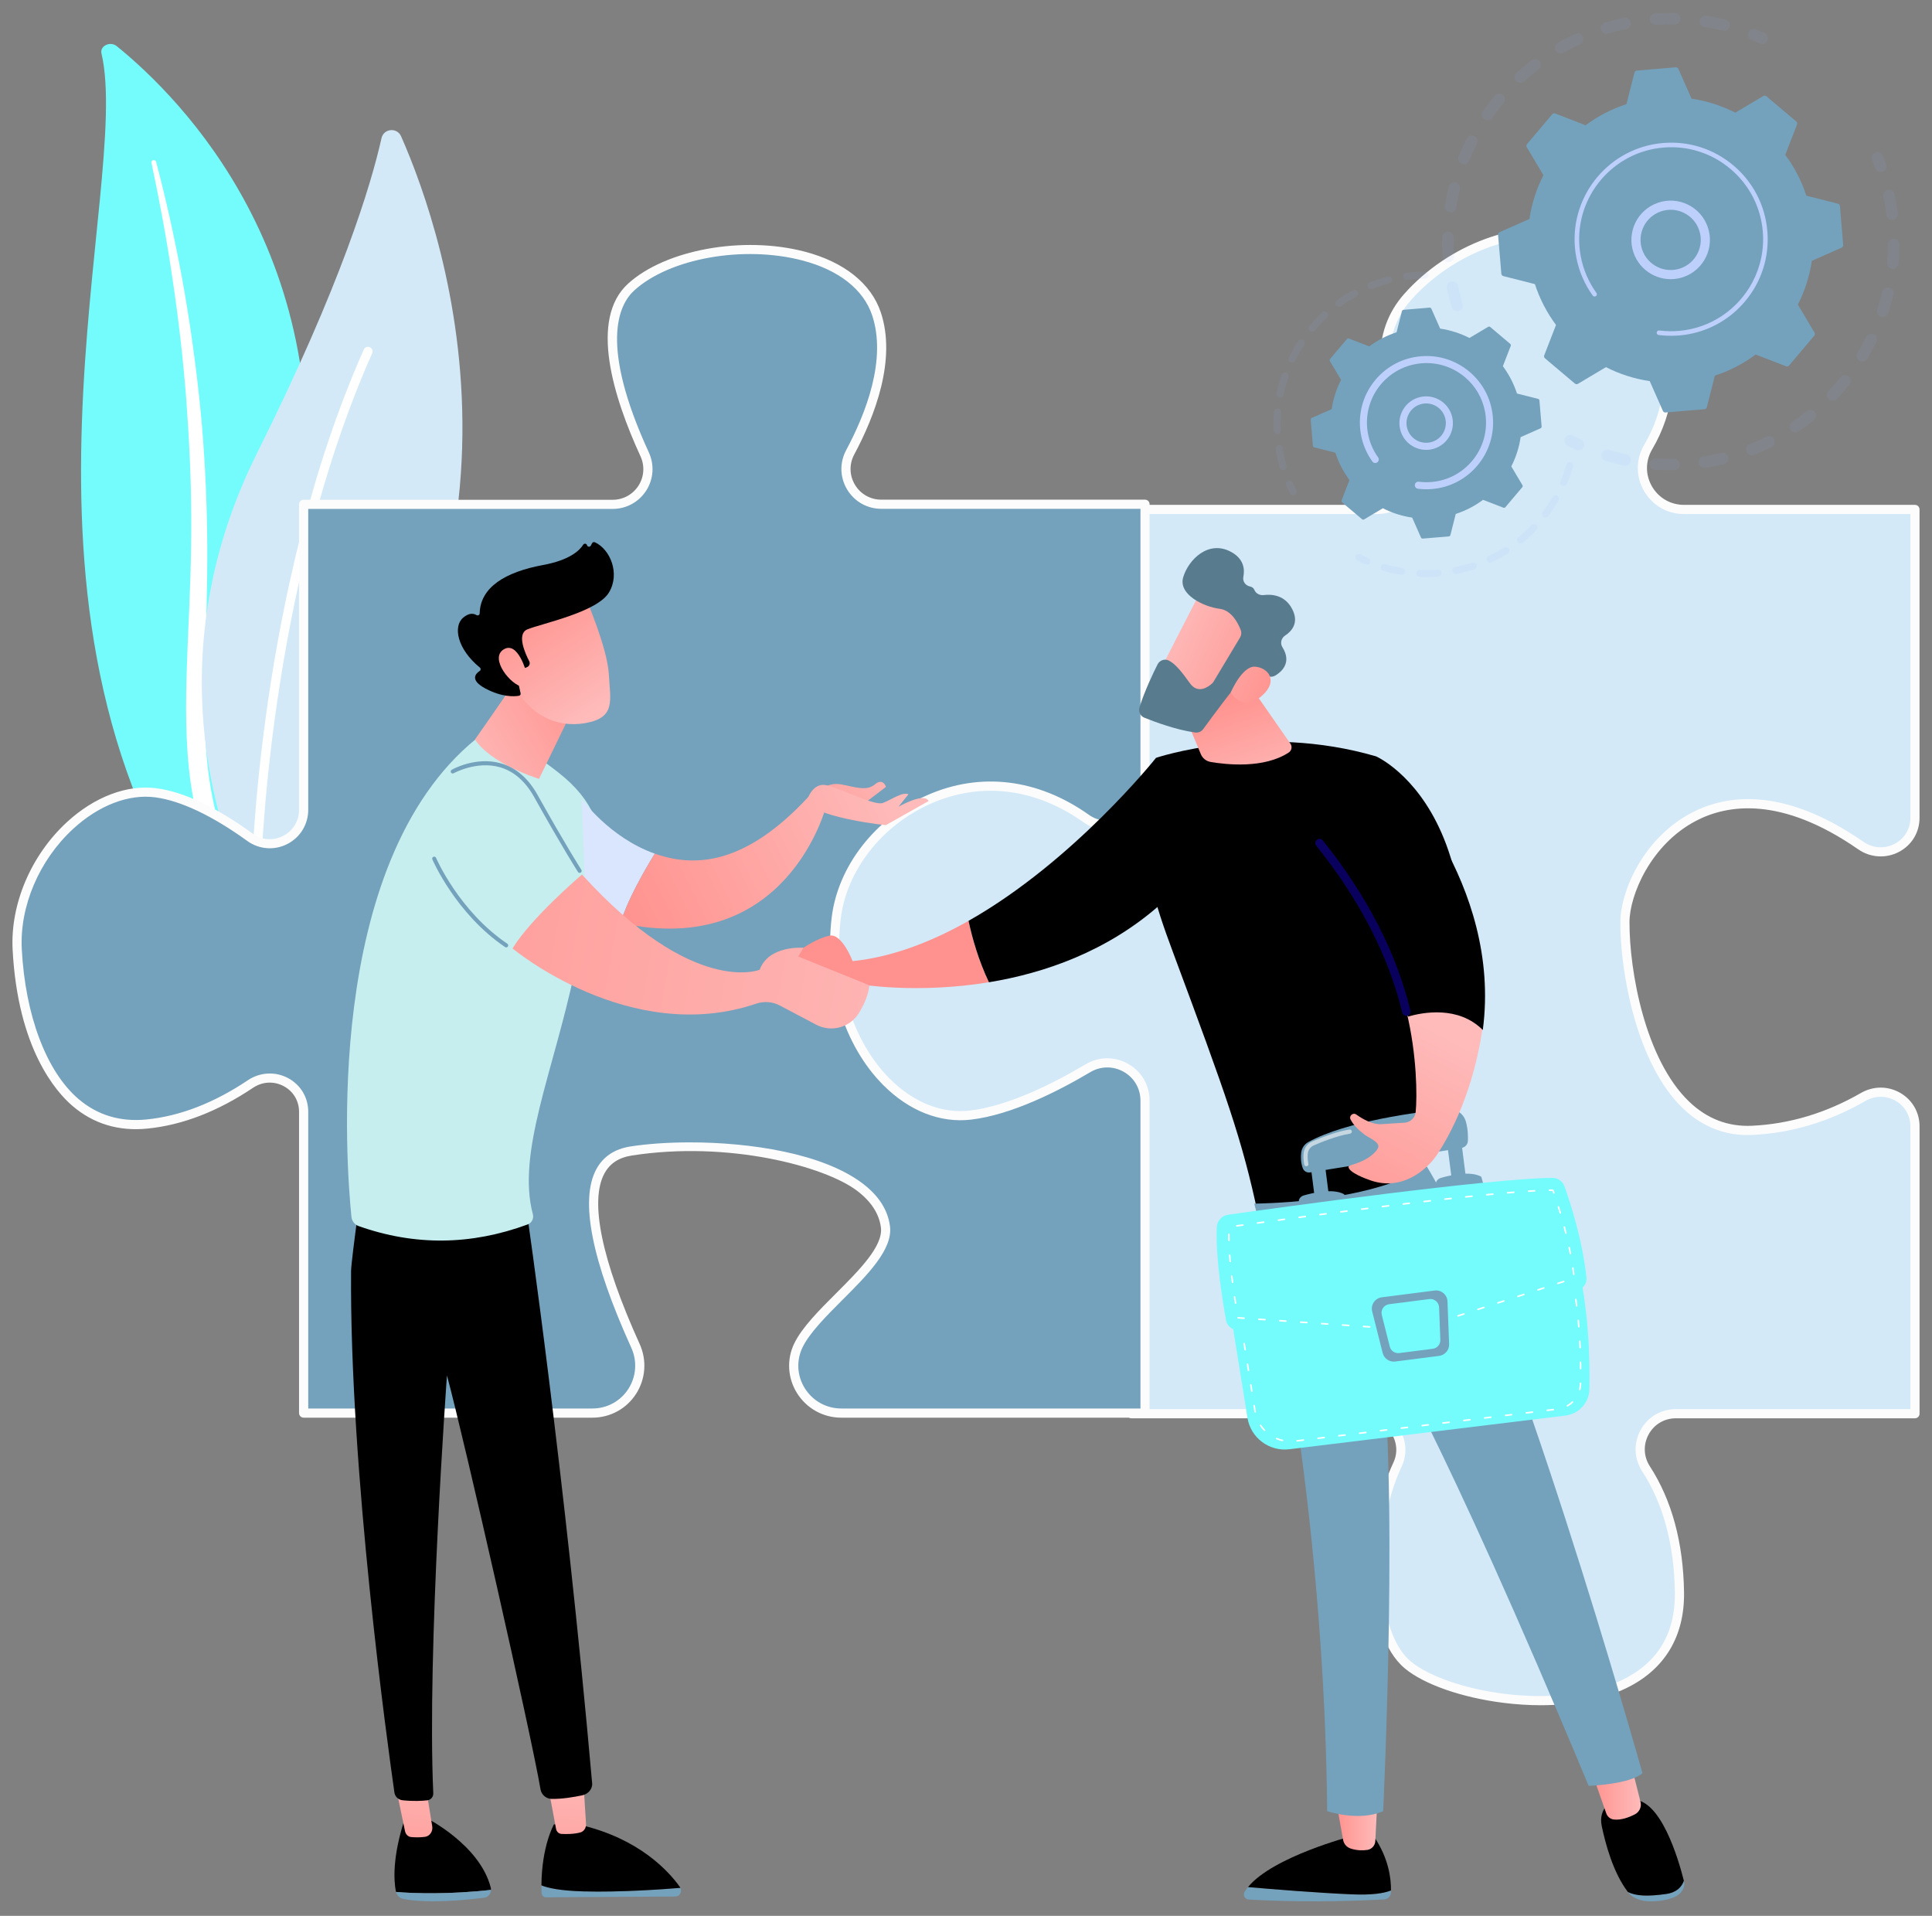 <svg width="118" height="117" viewBox="0 0 118 117" fill="none" xmlns="http://www.w3.org/2000/svg">
<rect x="0" y="0" width="118" height="117" fill="#808080" stroke="none"/>
<path d="M6.197 3.26C6.09 2.802 6.735 2.497 7.129 2.817C11.139 6.068 20.773 15.805 18.372 32.821C15.36 54.17 20.51 61.96 26.921 66.712C26.921 66.712 18.117 64.478 12.578 56.573C-1.022 37.165 8.112 11.411 6.197 3.26Z" fill="#74FCFD"/>
<path d="M9.249 9.928C9.75 12.305 10.198 14.689 10.543 17.083C10.903 19.476 11.179 21.877 11.368 24.282C11.546 26.687 11.672 29.095 11.679 31.504C11.698 33.913 11.598 36.32 11.488 38.736C11.393 41.151 11.282 43.584 11.459 46.034C11.633 48.479 12.147 50.945 13.168 53.258C13.424 53.834 13.692 54.408 13.997 54.963C14.29 55.523 14.612 56.072 14.945 56.617C15.618 57.702 16.376 58.75 17.22 59.745C18.915 61.733 20.958 63.495 23.209 64.987C23.446 65.144 23.786 65.105 23.968 64.9C24.146 64.7 24.106 64.413 23.88 64.254L23.879 64.253C23.343 63.877 22.813 63.496 22.305 63.096C22.047 62.899 21.799 62.693 21.548 62.491C21.305 62.281 21.053 62.079 20.818 61.863C19.862 61.012 18.977 60.105 18.173 59.144C16.557 57.234 15.264 55.105 14.284 52.897C13.808 51.788 13.427 50.652 13.149 49.493C12.873 48.334 12.699 47.156 12.602 45.967C12.41 43.589 12.496 41.181 12.571 38.765C12.642 36.349 12.694 33.92 12.631 31.493C12.602 30.28 12.549 29.067 12.471 27.856C12.435 27.251 12.387 26.645 12.339 26.04C12.285 25.435 12.227 24.831 12.163 24.227C11.903 21.812 11.557 19.406 11.124 17.012C10.678 14.619 10.158 12.238 9.533 9.878C9.515 9.81 9.438 9.768 9.359 9.783C9.283 9.798 9.235 9.863 9.249 9.928Z" fill="white"/>
<path d="M16.584 54.361C16.093 54.882 15.228 54.732 14.932 54.079C13.3 50.476 9.607 39.873 15.707 27.657C20.857 17.341 22.669 11.258 23.301 8.439C23.434 7.843 24.251 7.764 24.497 8.323C27.217 14.488 34.4 35.459 16.584 54.361Z" fill="#D3E9F8"/>
<path d="M15.691 53.98C15.674 53.984 15.656 53.985 15.638 53.984C15.483 53.982 15.36 53.855 15.362 53.7C15.364 53.525 15.706 36.013 22.219 21.346C22.282 21.205 22.447 21.141 22.588 21.204C22.73 21.266 22.793 21.432 22.731 21.573C16.265 36.133 15.924 53.535 15.922 53.709C15.919 53.845 15.821 53.957 15.691 53.98Z" fill="white"/>
<path d="M86.287 27.31C84.728 24.571 83.528 20.888 85.978 18.131C90.404 13.152 99.256 12.045 101.469 19.791C102.384 22.995 101.738 25.485 100.665 27.304C99.671 28.989 100.896 31.112 102.852 31.112H116.959V49.935C116.959 51.635 115.05 52.608 113.653 51.639C104.189 45.07 99.254 52.818 99.244 56.305C99.232 60.178 100.915 69.306 107.001 69.03C109.782 68.904 112.101 67.969 113.799 66.99C115.205 66.18 116.959 67.167 116.959 68.79V86.334H102.359C100.626 86.334 99.592 88.248 100.535 89.703C101.618 91.374 102.525 93.797 102.575 97.245C102.7 106.023 89.296 104.437 85.977 101.671C83.606 99.695 83.509 93.36 85.355 89.442C86.037 87.994 84.915 86.334 83.314 86.334H69.103V67.135C69.103 65.735 67.583 64.875 66.38 65.59C63.934 67.043 60.156 68.865 56.379 69.029C50.017 69.306 49.186 62.114 48.91 56.582C48.665 51.696 57.981 43.785 65.335 48.608C66.54 49.398 69.013 50.554 69.013 49.113V31.112H84.094C86.047 31.112 87.253 29.007 86.287 27.31Z" fill="#D3E9F8"/>
<path d="M94.105 104.137C93.362 104.137 92.593 104.088 91.806 103.989C89.274 103.669 86.972 102.864 85.799 101.886C83.24 99.754 83.277 93.195 85.102 89.323C85.377 88.74 85.332 88.088 84.98 87.533C84.615 86.958 83.992 86.614 83.315 86.614H69.104C68.95 86.614 68.824 86.488 68.824 86.334V67.135C68.824 66.581 68.538 66.087 68.058 65.814C67.576 65.54 67.002 65.545 66.523 65.83C64.007 67.326 60.206 69.143 56.392 69.309C53.458 69.439 51.341 68.019 50.105 65.093C49.056 62.612 48.771 59.405 48.631 56.596C48.497 53.925 50.976 50.512 54.525 48.479C58.299 46.317 62.295 46.279 65.489 48.374C66.598 49.102 68.097 49.723 68.584 49.461C68.625 49.439 68.734 49.38 68.734 49.114V31.112C68.734 30.958 68.859 30.832 69.013 30.832H84.094C84.905 30.832 85.631 30.416 86.037 29.717C86.448 29.011 86.45 28.163 86.043 27.448C83.816 23.536 83.721 20.25 85.769 17.945C88.474 14.902 92.773 13.326 96.221 14.111C98.922 14.727 100.882 16.717 101.738 19.714C102.545 22.54 102.265 25.142 100.906 27.446C100.493 28.147 100.487 28.987 100.891 29.694C101.298 30.407 102.032 30.832 102.852 30.832H116.96C117.114 30.832 117.239 30.957 117.239 31.112V49.935C117.239 50.831 116.767 51.613 115.975 52.028C115.183 52.442 114.232 52.381 113.494 51.868C108.798 48.609 105.517 49.121 103.592 50.125C100.825 51.567 99.529 54.666 99.524 56.306C99.515 59.303 100.478 64.699 103.168 67.277C104.257 68.32 105.538 68.814 106.989 68.75C109.29 68.645 111.535 67.972 113.66 66.747C114.415 66.312 115.313 66.311 116.063 66.743C116.8 67.169 117.24 67.934 117.24 68.789V86.334C117.24 86.488 117.114 86.614 116.96 86.614H102.36C101.652 86.614 101.029 86.983 100.692 87.602C100.354 88.225 100.383 88.953 100.77 89.55C102.11 91.617 102.812 94.205 102.855 97.241C102.894 99.951 101.659 101.982 99.282 103.116C97.872 103.789 96.083 104.137 94.105 104.137ZM69.384 86.054H83.316C84.185 86.054 84.984 86.495 85.453 87.234C85.903 87.943 85.962 88.813 85.609 89.561C83.728 93.553 84.01 99.667 86.157 101.456C88.358 103.29 95.006 104.537 99.042 102.611C101.237 101.564 102.332 99.76 102.296 97.249C102.254 94.32 101.583 91.832 100.301 89.855C99.801 89.083 99.763 88.141 100.201 87.335C100.637 86.533 101.444 86.054 102.36 86.054H116.68V68.789C116.68 68.136 116.345 67.553 115.783 67.228C115.209 66.897 114.52 66.898 113.94 67.232C111.736 68.502 109.406 69.201 107.014 69.309C105.411 69.383 103.985 68.834 102.782 67.681C99.964 64.981 98.955 59.398 98.965 56.304C98.97 54.475 100.33 51.194 103.334 49.628C105.396 48.553 108.888 47.99 113.814 51.409C114.389 51.808 115.1 51.854 115.716 51.532C116.32 51.216 116.681 50.619 116.681 49.935V31.392H102.853C101.829 31.392 100.914 30.861 100.406 29.971C99.901 29.088 99.908 28.038 100.425 27.162C101.703 24.994 101.964 22.54 101.201 19.868C100.179 16.29 97.862 15.06 96.098 14.657C92.839 13.914 88.764 15.419 86.188 18.317C84.882 19.787 83.881 22.516 86.531 27.172C87.037 28.061 87.034 29.118 86.522 29.999C86.015 30.871 85.108 31.392 84.096 31.392H69.294V49.113C69.294 49.61 69.053 49.844 68.851 49.953C67.782 50.531 65.289 48.911 65.183 48.842C62.172 46.867 58.389 46.911 54.805 48.965C51.483 50.868 49.07 54.136 49.191 56.568C49.33 59.328 49.607 62.474 50.622 64.876C51.774 67.601 53.651 68.868 56.369 68.75C60.067 68.59 63.778 66.812 66.239 65.35C66.893 64.961 67.677 64.953 68.336 65.328C68.993 65.702 69.386 66.377 69.386 67.135V86.054H69.384Z" fill="#FCFCFC"/>
<path d="M15.297 66.2C13.638 67.313 11.447 68.397 8.978 68.644C3.511 69.19 1.325 63.177 1.051 57.983C0.778 52.79 5.425 47.87 9.525 48.416C11.456 48.674 13.569 49.901 15.264 51.128C16.633 52.119 18.545 51.145 18.545 49.454V30.8H37.417C38.99 30.8 40.032 29.176 39.375 27.747C37.895 24.529 36.231 19.639 38.551 17.528C42.156 14.248 51.894 14.248 53.534 19.168C54.452 21.923 53.205 25.238 51.928 27.622C51.159 29.059 52.197 30.793 53.827 30.793H69.934V48.069C69.934 49.912 67.85 51.057 66.347 49.99C59.379 45.045 51.77 50.261 51.073 56.07C50.253 62.904 54.627 68.644 59.273 68.097C61.633 67.82 64.345 66.485 66.444 65.238C67.984 64.323 69.934 65.422 69.934 67.215V86.296H51.383C49.26 86.296 47.84 84.082 48.76 82.169C49.857 79.889 54.35 77.091 54.08 74.931C53.534 70.558 43.796 69.476 38.551 70.29C34.548 70.911 36.538 77.174 38.813 82.192C39.685 84.116 38.296 86.296 36.184 86.296H18.545V67.899C18.545 66.229 16.684 65.269 15.297 66.2Z" fill="#74A1BB"/>
<path d="M69.934 86.576H51.383C50.28 86.576 49.271 86.018 48.683 85.083C48.103 84.16 48.037 83.025 48.508 82.047C48.979 81.068 50.041 80.005 51.069 78.978C52.483 77.564 53.944 76.102 53.803 74.965C53.697 74.124 53.205 73.367 52.339 72.713C50.366 71.225 44.491 69.65 38.593 70.566C37.797 70.689 37.248 71.049 36.914 71.667C36.001 73.355 36.746 76.954 39.068 82.076C39.519 83.07 39.436 84.211 38.847 85.126C38.261 86.034 37.266 86.576 36.184 86.576H18.545C18.391 86.576 18.265 86.45 18.265 86.296V67.899C18.265 67.23 17.915 66.644 17.329 66.331C16.727 66.01 16.026 66.048 15.453 66.432C13.309 67.871 11.14 68.709 9.006 68.922C7.243 69.099 5.701 68.631 4.42 67.532C3.429 66.681 1.09 64.05 0.771 57.998C0.625 55.216 1.892 52.233 4.078 50.215C5.767 48.657 7.766 47.9 9.561 48.139C11.228 48.362 13.202 49.291 15.428 50.902C15.985 51.305 16.681 51.359 17.291 51.048C17.901 50.736 18.265 50.141 18.265 49.455V30.801C18.265 30.647 18.39 30.522 18.544 30.522H37.416C38.06 30.522 38.65 30.199 38.997 29.659C39.342 29.119 39.388 28.449 39.12 27.866C37.458 24.253 35.977 19.492 38.361 17.323C40.646 15.243 45.383 14.384 49.144 15.366C51.557 15.996 53.209 17.315 53.798 19.081C54.755 21.953 53.444 25.383 52.174 27.755C51.859 28.342 51.876 29.034 52.217 29.604C52.559 30.174 53.16 30.514 53.826 30.514H69.933C70.088 30.514 70.213 30.64 70.213 30.794V48.07C70.213 49.049 69.668 49.938 68.792 50.391C67.934 50.834 66.959 50.77 66.184 50.22C63.231 48.125 59.913 47.721 56.839 49.083C53.858 50.403 51.703 53.16 51.35 56.105C50.902 59.832 52.049 63.576 54.342 65.874C55.795 67.33 57.533 68.022 59.239 67.821C61.621 67.541 64.393 66.132 66.299 64.999C67.113 64.515 68.089 64.505 68.909 64.972C69.725 65.436 70.213 66.275 70.213 67.216V86.297C70.215 86.45 70.089 86.576 69.934 86.576ZM42.14 69.764C45.81 69.764 50.24 70.429 52.676 72.266C53.668 73.014 54.234 73.899 54.358 74.896C54.534 76.304 52.974 77.864 51.465 79.373C50.471 80.368 49.442 81.396 49.013 82.29C48.626 83.093 48.681 84.026 49.158 84.785C49.642 85.556 50.474 86.016 51.383 86.016H69.655V67.214C69.655 66.478 69.273 65.82 68.634 65.457C67.991 65.091 67.226 65.099 66.587 65.478C64.634 66.639 61.786 68.083 59.307 68.375C57.429 68.596 55.524 67.847 53.948 66.267C51.537 63.85 50.329 59.93 50.796 56.036C51.172 52.899 53.456 49.968 56.614 48.569C59.875 47.124 63.39 47.548 66.509 49.762C67.111 50.188 67.869 50.237 68.536 49.892C69.226 49.536 69.655 48.837 69.655 48.068V31.073H53.828C52.963 31.073 52.182 30.63 51.738 29.89C51.295 29.149 51.273 28.252 51.681 27.489C52.899 25.215 54.162 21.94 53.268 19.256C52.741 17.676 51.227 16.486 49.004 15.906C45.406 14.967 40.898 15.771 38.739 17.735C37.775 18.613 36.608 21.065 39.63 27.63C39.978 28.388 39.918 29.259 39.469 29.96C39.019 30.662 38.252 31.08 37.417 31.08H18.826V49.455C18.826 50.342 18.336 51.143 17.547 51.545C16.758 51.948 15.82 51.876 15.101 51.355C12.981 49.821 11.04 48.9 9.488 48.694C7.858 48.476 6.024 49.181 4.459 50.626C2.391 52.534 1.193 55.348 1.331 57.968C1.544 62.017 2.835 65.434 4.785 67.107C5.945 68.102 7.346 68.526 8.95 68.365C10.992 68.161 13.075 67.355 15.142 65.967C15.878 65.473 16.817 65.424 17.592 65.837C18.364 66.249 18.826 67.02 18.826 67.899V86.016H36.184C37.075 86.016 37.895 85.57 38.376 84.823C38.862 84.068 38.931 83.128 38.558 82.307C36.127 76.945 35.408 73.276 36.422 71.401C36.839 70.63 37.54 70.164 38.508 70.013C39.52 69.856 40.778 69.764 42.14 69.764Z" fill="#FCFCFC"/>
<g opacity="0.3">
<path opacity="0.3" d="M89.063 19.002C88.889 19.034 88.716 18.93 88.664 18.757C88.552 18.379 88.454 17.989 88.373 17.601C88.334 17.412 88.456 17.227 88.645 17.188C88.647 17.187 88.649 17.187 88.651 17.186C88.838 17.151 89.019 17.272 89.058 17.459C89.134 17.828 89.227 18.198 89.334 18.558C89.389 18.743 89.284 18.938 89.099 18.993C89.087 18.997 89.075 18.999 89.063 19.002ZM88.526 16.003C88.512 16.005 88.498 16.007 88.485 16.008C88.292 16.021 88.125 15.875 88.112 15.683C88.086 15.287 88.076 14.886 88.083 14.492C88.086 14.299 88.245 14.145 88.439 14.148C88.632 14.152 88.785 14.311 88.782 14.504C88.775 14.879 88.785 15.26 88.81 15.636C88.822 15.814 88.698 15.971 88.526 16.003ZM88.661 12.961C88.623 12.968 88.583 12.969 88.542 12.962C88.352 12.932 88.221 12.753 88.252 12.562C88.314 12.171 88.394 11.778 88.489 11.394C88.536 11.206 88.725 11.092 88.913 11.138C89.1 11.185 89.215 11.375 89.168 11.562C89.078 11.927 89.002 12.301 88.943 12.672C88.919 12.822 88.803 12.934 88.661 12.961ZM89.475 10.024C89.412 10.036 89.344 10.03 89.28 10.005C89.101 9.933 89.014 9.729 89.086 9.55C89.234 9.182 89.4 8.817 89.578 8.464C89.665 8.291 89.876 8.222 90.048 8.31C90.221 8.397 90.289 8.607 90.202 8.779C90.032 9.115 89.875 9.462 89.734 9.811C89.689 9.926 89.588 10.003 89.475 10.024ZM90.922 7.343C90.833 7.36 90.738 7.342 90.658 7.287C90.5 7.177 90.46 6.959 90.57 6.8C90.796 6.476 91.038 6.156 91.291 5.851C91.414 5.701 91.634 5.681 91.783 5.804C91.932 5.927 91.953 6.148 91.83 6.296C91.59 6.586 91.359 6.89 91.145 7.199C91.09 7.278 91.009 7.327 90.922 7.343ZM92.926 5.049C92.811 5.071 92.688 5.034 92.604 4.941C92.473 4.799 92.483 4.578 92.626 4.447C92.917 4.18 93.225 3.922 93.538 3.681C93.692 3.563 93.911 3.592 94.029 3.745C94.147 3.897 94.118 4.117 93.965 4.235C93.667 4.465 93.375 4.709 93.098 4.963C93.048 5.009 92.988 5.037 92.926 5.049ZM105.369 1.876C105.321 1.885 105.271 1.884 105.221 1.872C104.856 1.782 104.482 1.707 104.11 1.649C103.919 1.619 103.789 1.44 103.819 1.249C103.849 1.058 104.028 0.928 104.219 0.958C104.611 1.019 105.004 1.099 105.388 1.193C105.576 1.239 105.69 1.429 105.644 1.617C105.61 1.753 105.499 1.851 105.369 1.876ZM95.387 3.257C95.244 3.284 95.094 3.22 95.019 3.086C94.924 2.918 94.983 2.705 95.15 2.609C95.494 2.414 95.851 2.231 96.211 2.065C96.386 1.986 96.594 2.061 96.674 2.237C96.755 2.412 96.678 2.62 96.502 2.7C96.161 2.857 95.822 3.031 95.496 3.217C95.461 3.237 95.424 3.25 95.387 3.257ZM102.347 1.485C102.325 1.489 102.301 1.491 102.277 1.491C101.901 1.485 101.52 1.495 101.145 1.521C100.952 1.535 100.785 1.389 100.771 1.197C100.758 1.004 100.903 0.836 101.096 0.824C101.492 0.796 101.893 0.786 102.288 0.792C102.481 0.795 102.635 0.954 102.632 1.147C102.63 1.316 102.508 1.455 102.347 1.485ZM98.187 2.06C98.013 2.093 97.84 1.99 97.788 1.817C97.733 1.632 97.838 1.437 98.023 1.382C98.402 1.268 98.79 1.169 99.178 1.089C99.181 1.088 99.183 1.087 99.186 1.087C99.372 1.052 99.553 1.172 99.592 1.359C99.632 1.548 99.51 1.734 99.321 1.773C98.952 1.85 98.583 1.944 98.224 2.052C98.212 2.055 98.199 2.058 98.187 2.06Z" fill="#91B3FA"/>
<path opacity="0.3" d="M107.69 2.677C107.622 2.689 107.55 2.682 107.482 2.652C107.318 2.578 107.149 2.506 106.981 2.439C106.801 2.367 106.715 2.163 106.787 1.984C106.859 1.804 107.063 1.717 107.242 1.79C107.419 1.861 107.596 1.936 107.769 2.014C107.945 2.094 108.024 2.301 107.945 2.477C107.896 2.585 107.799 2.656 107.69 2.677Z" fill="#91B3FA"/>
</g>
<g opacity="0.3">
<path opacity="0.3" d="M114.932 10.501C114.766 10.532 114.597 10.439 114.539 10.275C114.478 10.105 114.413 9.934 114.345 9.766C114.272 9.587 114.358 9.383 114.537 9.31C114.717 9.238 114.92 9.324 114.993 9.503C115.064 9.68 115.133 9.86 115.197 10.039C115.262 10.221 115.168 10.421 114.986 10.486C114.968 10.493 114.95 10.498 114.932 10.501Z" fill="#91B3FA"/>
<path opacity="0.3" d="M104.629 28.485C104.471 28.514 104.311 28.541 104.151 28.566C103.96 28.595 103.782 28.464 103.753 28.273C103.724 28.082 103.856 27.903 104.046 27.874C104.416 27.818 104.783 27.747 105.14 27.661C105.328 27.617 105.517 27.733 105.562 27.92C105.606 28.108 105.49 28.297 105.303 28.342C105.081 28.395 104.855 28.443 104.629 28.485ZM102.311 28.719C102.292 28.722 102.272 28.724 102.252 28.724C101.862 28.731 101.467 28.72 101.079 28.693C100.886 28.68 100.741 28.513 100.754 28.321C100.767 28.128 100.935 27.982 101.127 27.996C101.495 28.021 101.871 28.03 102.241 28.025C102.434 28.022 102.593 28.176 102.596 28.369C102.599 28.542 102.476 28.688 102.311 28.719ZM107.059 27.792C106.897 27.823 106.731 27.735 106.669 27.575C106.599 27.395 106.688 27.192 106.868 27.122C107.213 26.988 107.556 26.838 107.889 26.675C108.062 26.59 108.272 26.661 108.356 26.835C108.442 27.009 108.37 27.218 108.196 27.303C107.846 27.475 107.484 27.633 107.122 27.774C107.101 27.783 107.08 27.788 107.059 27.792ZM99.326 28.435C99.283 28.443 99.237 28.443 99.191 28.433C98.809 28.353 98.427 28.256 98.053 28.145C97.868 28.09 97.763 27.895 97.818 27.71C97.873 27.525 98.068 27.42 98.253 27.475C98.608 27.581 98.971 27.673 99.333 27.749C99.522 27.788 99.644 27.973 99.604 28.162C99.575 28.305 99.461 28.409 99.326 28.435ZM109.713 26.404C109.581 26.429 109.439 26.375 109.359 26.255C109.251 26.095 109.293 25.878 109.454 25.77C109.76 25.564 110.062 25.341 110.351 25.109C110.501 24.988 110.721 25.012 110.842 25.163C110.963 25.313 110.939 25.533 110.789 25.654C110.484 25.898 110.167 26.133 109.844 26.35C109.804 26.378 109.759 26.395 109.713 26.404ZM111.999 24.466C111.893 24.486 111.779 24.457 111.695 24.377C111.554 24.244 111.548 24.023 111.681 23.882C111.935 23.613 112.182 23.33 112.412 23.041C112.533 22.89 112.753 22.866 112.904 22.987C113.055 23.107 113.079 23.327 112.959 23.478C112.716 23.782 112.457 24.08 112.189 24.363C112.136 24.419 112.069 24.453 111.999 24.466ZM113.809 22.077C113.728 22.092 113.641 22.079 113.565 22.033C113.4 21.934 113.345 21.719 113.445 21.554C113.635 21.235 113.813 20.906 113.976 20.574C114.06 20.4 114.269 20.328 114.443 20.413C114.617 20.498 114.689 20.707 114.604 20.881C114.433 21.23 114.245 21.577 114.045 21.912C113.991 22.002 113.904 22.059 113.809 22.077ZM115.054 19.349C114.998 19.36 114.938 19.357 114.881 19.337C114.697 19.277 114.597 19.08 114.658 18.896C114.773 18.544 114.876 18.183 114.961 17.824C115.006 17.636 115.194 17.52 115.382 17.564C115.57 17.609 115.686 17.797 115.641 17.985C115.551 18.364 115.444 18.744 115.322 19.115C115.281 19.24 115.175 19.327 115.054 19.349ZM115.67 16.414C115.638 16.42 115.605 16.422 115.572 16.418C115.379 16.4 115.238 16.229 115.257 16.037C115.292 15.669 115.312 15.294 115.316 14.924C115.318 14.731 115.477 14.576 115.67 14.579C115.863 14.581 116.018 14.739 116.016 14.932C116.011 15.322 115.99 15.716 115.953 16.103C115.938 16.262 115.819 16.386 115.67 16.414ZM115.626 13.417C115.619 13.419 115.611 13.42 115.604 13.421C115.412 13.445 115.237 13.309 115.214 13.117C115.18 12.846 115.138 12.574 115.088 12.306C115.069 12.21 115.05 12.113 115.03 12.017C114.991 11.828 115.112 11.643 115.301 11.603C115.492 11.559 115.675 11.684 115.715 11.873C115.736 11.974 115.756 12.075 115.775 12.178C115.828 12.459 115.872 12.746 115.908 13.03C115.931 13.215 115.806 13.384 115.626 13.417Z" fill="#91B3FA"/>
<path opacity="0.3" d="M96.469 27.497C96.401 27.509 96.328 27.502 96.26 27.471C96.088 27.392 95.914 27.308 95.743 27.222C95.571 27.135 95.502 26.925 95.589 26.752C95.677 26.58 95.887 26.511 96.059 26.598C96.222 26.68 96.386 26.76 96.55 26.834C96.725 26.915 96.803 27.122 96.723 27.298C96.674 27.406 96.578 27.476 96.469 27.497Z" fill="#91B3FA"/>
</g>
<path d="M96.188 23.423C96.241 23.468 96.317 23.474 96.377 23.439L98.086 22.421C98.914 22.842 99.815 23.136 100.761 23.275L101.564 25.093C101.592 25.157 101.658 25.196 101.727 25.19L104.105 24.99C104.174 24.984 104.232 24.935 104.249 24.867L104.738 22.94C105.647 22.645 106.486 22.206 107.231 21.651L109.087 22.37C109.152 22.395 109.225 22.376 109.27 22.323L110.81 20.5C110.855 20.447 110.862 20.371 110.826 20.311L109.808 18.602C110.229 17.774 110.522 16.874 110.662 15.928L112.48 15.125C112.544 15.096 112.583 15.031 112.577 14.961L112.377 12.584C112.371 12.514 112.322 12.456 112.254 12.439L110.327 11.951C110.032 11.041 109.593 10.202 109.038 9.457L109.757 7.602C109.782 7.537 109.763 7.463 109.71 7.418L107.887 5.878C107.834 5.833 107.758 5.827 107.698 5.862L105.989 6.88C105.161 6.458 104.261 6.165 103.315 6.026L102.511 4.207C102.483 4.143 102.418 4.105 102.348 4.11L99.971 4.311C99.901 4.316 99.843 4.366 99.826 4.433L99.338 6.36C98.428 6.655 97.589 7.095 96.843 7.649L94.988 6.931C94.923 6.905 94.849 6.924 94.804 6.978L93.264 8.8C93.22 8.853 93.213 8.929 93.249 8.989L94.266 10.698C93.845 11.526 93.552 12.427 93.412 13.373L91.594 14.176C91.53 14.204 91.491 14.27 91.497 14.339L91.697 16.717C91.703 16.786 91.752 16.844 91.82 16.862L93.747 17.35C94.042 18.259 94.481 19.098 95.036 19.844L94.317 21.699C94.292 21.764 94.311 21.837 94.364 21.883L96.188 23.423Z" fill="#74A1BB"/>
<path d="M102.477 17.009C101.328 17.224 100.161 16.568 99.77 15.431C99.34 14.18 100.008 12.813 101.258 12.383C101.864 12.174 102.514 12.214 103.09 12.495C103.666 12.777 104.098 13.265 104.306 13.871C104.736 15.121 104.068 16.489 102.818 16.919C102.705 16.957 102.591 16.987 102.477 17.009ZM101.704 12.842C101.615 12.859 101.527 12.882 101.44 12.912C100.481 13.241 99.969 14.29 100.299 15.249C100.629 16.208 101.677 16.72 102.636 16.39C103.595 16.06 104.107 15.012 103.777 14.053C103.617 13.588 103.286 13.214 102.845 12.998C102.486 12.823 102.089 12.77 101.704 12.842Z" fill="#BDD0FB"/>
<path d="M103.162 20.405C102.965 20.442 102.764 20.469 102.561 20.486C102.497 20.491 102.433 20.496 102.37 20.499C102.054 20.515 101.738 20.506 101.426 20.473C101.421 20.472 101.417 20.472 101.413 20.472C101.401 20.47 101.389 20.469 101.377 20.467C101.353 20.465 101.33 20.462 101.306 20.459C101.244 20.451 101.197 20.404 101.187 20.346C101.184 20.332 101.184 20.317 101.185 20.302C101.195 20.225 101.265 20.172 101.342 20.181C101.736 20.232 102.138 20.241 102.538 20.207C104.521 20.041 106.18 18.857 107.043 17.213C107.523 16.299 107.757 15.242 107.665 14.139C107.649 13.945 107.623 13.754 107.588 13.566C107.351 12.299 106.691 11.162 105.693 10.319C104.547 9.35 103.092 8.886 101.597 9.012C98.509 9.272 96.21 11.994 96.469 15.08C96.486 15.27 96.511 15.459 96.546 15.646C96.697 16.454 97.023 17.22 97.504 17.888C97.517 17.905 97.525 17.925 97.528 17.944C97.538 17.995 97.518 18.051 97.473 18.083C97.41 18.128 97.322 18.114 97.278 18.051C96.773 17.35 96.43 16.546 96.271 15.697C96.235 15.501 96.208 15.303 96.191 15.104C95.919 11.863 98.334 9.005 101.573 8.733C103.143 8.601 104.67 9.088 105.873 10.105C106.921 10.99 107.614 12.184 107.862 13.514C107.899 13.712 107.926 13.913 107.944 14.116C108.076 15.685 107.589 17.213 106.572 18.416C105.687 19.463 104.492 20.156 103.162 20.405Z" fill="#BDD0FB"/>
<g opacity="0.3">
<path opacity="0.3" d="M79.027 30.253C78.935 30.27 78.839 30.226 78.795 30.138C78.712 29.975 78.633 29.807 78.559 29.639C78.511 29.529 78.562 29.402 78.671 29.354C78.78 29.306 78.908 29.357 78.956 29.466C79.025 29.627 79.101 29.787 79.18 29.943C79.234 30.049 79.192 30.179 79.085 30.233C79.066 30.243 79.046 30.249 79.027 30.253Z" fill="#91B3FA"/>
<path opacity="0.3" d="M78.413 28.709C78.306 28.729 78.198 28.665 78.166 28.558C78.077 28.255 78.003 27.944 77.945 27.634C77.932 27.569 77.921 27.503 77.91 27.437C77.89 27.319 77.977 27.211 78.088 27.189C78.206 27.169 78.316 27.249 78.336 27.366C78.346 27.429 78.357 27.492 78.369 27.554C78.424 27.85 78.496 28.147 78.581 28.436C78.614 28.55 78.549 28.67 78.435 28.704C78.427 28.706 78.42 28.708 78.413 28.709ZM78.048 26.497C78.038 26.499 78.028 26.5 78.017 26.5C77.898 26.505 77.797 26.413 77.792 26.294C77.776 25.911 77.783 25.524 77.814 25.144C77.824 25.025 77.929 24.937 78.047 24.947C78.166 24.956 78.255 25.06 78.245 25.18C78.216 25.542 78.209 25.911 78.224 26.276C78.228 26.384 78.152 26.477 78.048 26.497ZM78.23 24.261C78.203 24.266 78.174 24.266 78.146 24.261C78.029 24.236 77.954 24.121 77.978 24.005C78.056 23.631 78.159 23.257 78.283 22.895C78.321 22.782 78.444 22.722 78.557 22.761C78.67 22.799 78.73 22.922 78.692 23.035C78.573 23.381 78.476 23.736 78.401 24.093C78.383 24.182 78.313 24.246 78.23 24.261ZM78.956 22.139C78.912 22.148 78.865 22.142 78.822 22.121C78.715 22.069 78.67 21.939 78.722 21.832C78.89 21.488 79.08 21.151 79.288 20.831C79.353 20.731 79.487 20.703 79.587 20.768C79.687 20.833 79.715 20.967 79.65 21.067C79.452 21.372 79.27 21.694 79.11 22.021C79.079 22.086 79.021 22.127 78.956 22.139ZM80.178 20.259C80.117 20.271 80.051 20.255 79.999 20.212C79.908 20.135 79.896 19.999 79.973 19.908C80.219 19.615 80.486 19.335 80.765 19.075C80.852 18.994 80.989 18.999 81.07 19.086C81.151 19.174 81.147 19.31 81.059 19.391C80.793 19.639 80.538 19.907 80.304 20.186C80.27 20.226 80.225 20.25 80.178 20.259ZM81.819 18.733C81.74 18.748 81.655 18.717 81.604 18.647C81.535 18.55 81.556 18.415 81.653 18.345C81.963 18.121 82.29 17.915 82.624 17.731C82.729 17.674 82.86 17.712 82.917 17.817C82.975 17.921 82.936 18.052 82.832 18.11C82.513 18.285 82.201 18.482 81.906 18.695C81.88 18.715 81.85 18.727 81.819 18.733ZM83.784 17.654C83.684 17.673 83.582 17.619 83.543 17.522C83.499 17.411 83.554 17.285 83.665 17.241C84.019 17.101 84.386 16.98 84.757 16.884C84.873 16.856 84.991 16.923 85.021 17.039C85.05 17.154 84.982 17.272 84.866 17.302C84.512 17.394 84.162 17.509 83.824 17.643C83.811 17.648 83.797 17.651 83.784 17.654ZM87.075 17.011C87.062 17.013 87.05 17.015 87.037 17.015C86.722 17.017 86.402 17.037 86.085 17.074C86.037 17.08 85.99 17.086 85.943 17.092C85.825 17.108 85.716 17.024 85.7 16.906C85.684 16.788 85.767 16.675 85.886 16.663C85.936 16.657 85.986 16.651 86.036 16.645C86.367 16.606 86.703 16.585 87.033 16.582C87.152 16.581 87.25 16.677 87.251 16.796C87.252 16.903 87.176 16.992 87.075 17.011Z" fill="#91B3FA"/>
</g>
<g opacity="0.3">
<path opacity="0.3" d="M88.951 35.056C88.836 35.078 88.724 35.002 88.7 34.886C88.677 34.769 88.752 34.656 88.869 34.632C89.221 34.562 89.572 34.469 89.912 34.357C90.025 34.321 90.147 34.381 90.185 34.495C90.222 34.608 90.161 34.73 90.047 34.767C89.691 34.885 89.323 34.982 88.954 35.056C88.954 35.056 88.952 35.056 88.951 35.056ZM87.857 35.208C87.849 35.209 87.841 35.21 87.834 35.211C87.459 35.24 87.078 35.247 86.703 35.231C86.584 35.226 86.491 35.125 86.496 35.006C86.501 34.886 86.603 34.794 86.721 34.799C87.079 34.815 87.443 34.808 87.8 34.78C87.919 34.771 88.023 34.86 88.032 34.979C88.041 35.09 87.964 35.188 87.857 35.208ZM91.045 34.364C90.951 34.382 90.853 34.335 90.81 34.244C90.759 34.137 90.805 34.008 90.913 33.957C91.238 33.803 91.556 33.629 91.859 33.437C91.96 33.374 92.093 33.404 92.157 33.505C92.22 33.606 92.191 33.739 92.09 33.803C91.772 34.004 91.439 34.187 91.098 34.348C91.081 34.355 91.063 34.361 91.045 34.364ZM85.652 35.113C85.628 35.118 85.603 35.118 85.577 35.114C85.206 35.052 84.835 34.967 84.474 34.86C84.36 34.827 84.295 34.706 84.328 34.592C84.362 34.478 84.482 34.412 84.596 34.446C84.94 34.548 85.294 34.629 85.648 34.688C85.765 34.707 85.845 34.818 85.825 34.936C85.811 35.028 85.739 35.097 85.652 35.113ZM92.91 33.187C92.835 33.201 92.754 33.175 92.703 33.111C92.627 33.019 92.641 32.883 92.733 32.808C93.011 32.581 93.278 32.335 93.526 32.076C93.608 31.99 93.745 31.987 93.831 32.07C93.917 32.153 93.92 32.29 93.838 32.376C93.577 32.647 93.297 32.905 93.007 33.142C92.978 33.166 92.944 33.18 92.91 33.187ZM94.437 31.596C94.38 31.607 94.318 31.595 94.268 31.557C94.173 31.485 94.153 31.35 94.225 31.254C94.441 30.967 94.641 30.664 94.82 30.355C94.88 30.251 95.012 30.216 95.115 30.276C95.219 30.335 95.254 30.467 95.194 30.57C95.007 30.895 94.796 31.213 94.571 31.514C94.537 31.559 94.488 31.587 94.437 31.596ZM95.54 29.686C95.5 29.693 95.456 29.689 95.416 29.672C95.306 29.626 95.255 29.498 95.302 29.389C95.442 29.058 95.564 28.716 95.663 28.372C95.696 28.258 95.816 28.191 95.93 28.224C96.045 28.257 96.111 28.377 96.078 28.491C95.974 28.852 95.847 29.211 95.699 29.558C95.67 29.627 95.609 29.673 95.54 29.686Z" fill="#91B3FA"/>
<path opacity="0.3" d="M83.527 34.484C83.486 34.492 83.442 34.488 83.401 34.47C83.232 34.397 83.064 34.318 82.901 34.236C82.795 34.181 82.752 34.052 82.806 33.945C82.86 33.84 82.99 33.797 83.097 33.85C83.251 33.929 83.412 34.004 83.573 34.074C83.683 34.122 83.733 34.249 83.686 34.359C83.656 34.426 83.595 34.472 83.527 34.484Z" fill="#91B3FA"/>
</g>
<path d="M83.191 31.709C83.227 31.739 83.277 31.743 83.317 31.719L84.461 31.038C85.015 31.32 85.617 31.516 86.251 31.61L86.788 32.826C86.807 32.869 86.851 32.895 86.897 32.891L88.488 32.758C88.535 32.754 88.574 32.721 88.585 32.675L88.912 31.386C89.52 31.188 90.082 30.895 90.581 30.524L91.822 31.005C91.865 31.021 91.915 31.009 91.945 30.973L92.975 29.753C93.005 29.718 93.009 29.667 92.985 29.627L92.304 28.483C92.587 27.93 92.782 27.327 92.876 26.694L94.092 26.156C94.135 26.137 94.161 26.093 94.157 26.047L94.023 24.456C94.02 24.41 93.987 24.37 93.941 24.359L92.652 24.033C92.454 23.424 92.161 22.862 91.79 22.363L92.271 21.122C92.288 21.079 92.275 21.029 92.239 21L91.019 19.969C90.984 19.939 90.933 19.935 90.893 19.959L89.749 20.64C89.195 20.358 88.593 20.162 87.96 20.068L87.422 18.852C87.404 18.809 87.36 18.783 87.313 18.787L85.722 18.921C85.675 18.924 85.636 18.958 85.625 19.003L85.299 20.292C84.69 20.49 84.129 20.784 83.63 21.154L82.388 20.674C82.345 20.657 82.295 20.669 82.266 20.705L81.235 21.925C81.205 21.96 81.201 22.011 81.225 22.051L81.906 23.195C81.624 23.749 81.428 24.351 81.335 24.984L80.118 25.522C80.075 25.541 80.049 25.585 80.053 25.631L80.187 27.222C80.191 27.269 80.224 27.308 80.269 27.319L81.558 27.646C81.756 28.254 82.05 28.816 82.42 29.315L81.94 30.556C81.923 30.599 81.936 30.649 81.971 30.679L83.191 31.709Z" fill="#74A1BB"/>
<path d="M87.402 27.446C87.059 27.51 86.707 27.463 86.388 27.307C85.996 27.116 85.702 26.783 85.56 26.37C85.267 25.519 85.722 24.588 86.574 24.294C87.427 24.003 88.357 24.456 88.65 25.308C88.792 25.721 88.765 26.164 88.573 26.556C88.382 26.948 88.049 27.242 87.636 27.384C87.559 27.411 87.481 27.431 87.402 27.446ZM86.885 24.658C86.828 24.669 86.771 24.683 86.715 24.703C86.088 24.918 85.754 25.603 85.969 26.23C86.073 26.533 86.29 26.778 86.578 26.919C86.866 27.059 87.192 27.079 87.496 26.975C87.8 26.871 88.044 26.654 88.185 26.366C88.326 26.078 88.346 25.752 88.242 25.448C88.046 24.878 87.461 24.55 86.885 24.658Z" fill="#BDD0FB"/>
<path d="M87.876 29.81C87.741 29.835 87.605 29.854 87.466 29.865C87.189 29.889 86.911 29.884 86.636 29.851C86.624 29.849 86.612 29.848 86.6 29.846C86.504 29.834 86.432 29.762 86.415 29.672C86.411 29.65 86.41 29.628 86.413 29.604C86.429 29.486 86.537 29.403 86.655 29.418C86.911 29.451 87.172 29.456 87.429 29.435C87.444 29.434 87.458 29.432 87.472 29.431C88.082 29.374 88.654 29.167 89.15 28.834C89.418 28.653 89.665 28.435 89.881 28.183C89.883 28.181 89.885 28.179 89.887 28.177C89.892 28.171 89.897 28.164 89.903 28.158C90.53 27.416 90.83 26.474 90.749 25.506C90.739 25.381 90.722 25.257 90.699 25.136C90.545 24.316 90.118 23.579 89.472 23.033C88.73 22.407 87.788 22.106 86.82 22.187C85.853 22.269 84.974 22.722 84.347 23.464C83.721 24.206 83.42 25.148 83.501 26.116C83.512 26.239 83.528 26.361 83.551 26.482C83.649 27.005 83.86 27.501 84.171 27.933C84.19 27.96 84.203 27.989 84.208 28.02C84.223 28.099 84.192 28.184 84.122 28.235C84.025 28.304 83.891 28.283 83.821 28.186C83.473 27.702 83.236 27.147 83.126 26.562C83.101 26.426 83.082 26.29 83.071 26.152C82.98 25.069 83.316 24.015 84.017 23.185C84.719 22.355 85.701 21.847 86.784 21.757C87.867 21.666 88.921 22.002 89.751 22.703C90.474 23.314 90.952 24.137 91.123 25.055C91.149 25.191 91.168 25.33 91.179 25.47C91.355 27.567 89.901 29.432 87.876 29.81Z" fill="#BDD0FB"/>
<path d="M52.075 58.695C52.075 58.695 51.425 56.984 50.666 57.14C49.906 57.297 49.075 57.88 49.075 57.88L47.855 59.53C47.855 59.53 51.28 60.879 52.485 60.106C52.485 60.106 55.983 60.711 60.4 59.986C59.761 58.636 59.38 57.284 59.156 56.235C56.919 57.502 54.509 58.448 52.075 58.695Z" fill="url(#paint0_linear_131_1524)"/>
<path d="M70.606 46.281C70.606 46.281 65.597 52.589 59.156 56.235C59.38 57.284 59.761 58.636 60.401 59.986C63.742 59.437 67.609 58.129 70.887 55.221L70.606 46.281Z" fill="black"/>
<path d="M76.851 74.24C75.872 69.588 74.893 66.894 71.613 58.076C70.581 55.3 69.644 52.493 70.097 49.567L70.606 46.281C70.606 46.281 76.979 44.124 84.044 46.19C84.044 46.19 93.683 50.377 87.136 71.057C84.185 74.359 80.731 75.3 76.851 74.24Z" fill="black"/>
<path d="M71.69 42.086L73.343 46.057C73.447 46.307 73.673 46.486 73.94 46.532C74.894 46.696 77.198 46.951 78.712 45.955C78.892 45.837 78.938 45.592 78.814 45.415L75.761 41.031L71.69 42.086Z" fill="url(#paint1_linear_131_1524)"/>
<path d="M73.4 36.012C73.33 36.077 70.47 41.693 70.47 41.693L73.712 43.258L77.213 38.338C77.213 38.338 74.561 34.918 73.4 36.012Z" fill="url(#paint2_linear_131_1524)"/>
<path d="M75.74 38.928L74.123 41.623C74.099 41.664 74.07 41.701 74.035 41.734C73.842 41.913 73.184 42.434 72.675 41.724C72.241 41.12 71.834 40.57 71.397 40.343C71.143 40.211 70.829 40.317 70.7 40.573C70.434 41.101 69.918 42.177 69.594 43.198C69.513 43.453 69.645 43.728 69.893 43.829C70.549 44.095 71.847 44.575 72.998 44.734C73.187 44.761 73.375 44.681 73.487 44.526C73.982 43.848 75.378 41.952 75.855 41.477C76.297 41.036 77.114 41.202 77.482 41.308C77.622 41.348 77.771 41.329 77.895 41.254C78.269 41.029 78.921 40.469 78.324 39.521C78.176 39.285 78.252 38.971 78.484 38.818C78.902 38.544 79.354 38.029 78.923 37.195C78.487 36.351 77.707 36.275 77.177 36.34C76.942 36.369 76.703 36.245 76.613 36.026C76.573 35.929 76.494 35.846 76.346 35.816C76.068 35.76 75.885 35.506 75.94 35.227C76.034 34.749 75.964 34.129 75.201 33.71C73.803 32.941 72.577 34.194 72.266 35.252C71.954 36.309 73.518 37.057 74.502 37.181C75.224 37.273 75.62 38.062 75.78 38.474C75.837 38.624 75.822 38.791 75.74 38.928Z" fill="#597B8E"/>
<path d="M75.173 42.284C75.173 42.284 75.869 40.648 76.665 40.714C77.461 40.781 78.088 41.574 77.101 42.466C75.874 43.575 75.173 42.284 75.173 42.284Z" fill="url(#paint3_linear_131_1524)"/>
<path d="M76.224 115.244C77.763 115.377 80.435 115.593 82.542 115.686C83.808 115.741 84.537 115.618 84.956 115.45C84.955 115.497 84.954 115.542 84.952 115.583C84.942 115.805 84.762 115.982 84.539 115.995C80.559 116.217 77.394 116.071 76.267 116.003C76.034 115.989 75.895 115.736 76.014 115.537C76.074 115.437 76.146 115.34 76.224 115.244Z" fill="#74A1BB"/>
<path d="M82.541 115.685C80.435 115.593 77.763 115.376 76.224 115.243C77.737 113.386 82.541 112.135 82.541 112.135H83.898C84.831 113.48 84.966 114.761 84.956 115.449C84.536 115.617 83.807 115.741 82.541 115.685Z" fill="black"/>
<path d="M84.126 109.92L83.999 112.433C83.986 112.705 83.782 112.934 83.51 112.973C83.239 113.011 82.875 113.016 82.491 112.888C82.254 112.809 82.078 112.61 82.034 112.367L81.595 109.921H84.126V109.92Z" fill="url(#paint4_linear_131_1524)"/>
<path d="M101.748 115.667C102.416 115.574 102.718 115.227 102.845 114.856C102.845 114.859 102.846 114.863 102.847 114.866C102.945 115.257 102.718 115.662 102.262 115.855C101.712 116.088 101.11 116.128 100.643 116.109C100.142 116.088 99.682 115.881 99.43 115.549L99.426 115.544C99.929 115.793 100.635 115.822 101.748 115.667Z" fill="#74A1BB"/>
<path d="M98.601 109.904H99.72C101.424 109.869 102.494 113.464 102.845 114.856C102.718 115.226 102.416 115.573 101.748 115.666C100.635 115.822 99.929 115.793 99.426 115.544C98.506 114.332 98.049 112.557 97.83 111.522C97.58 110.344 98.601 109.904 98.601 109.904Z" fill="black"/>
<path d="M99.576 107.572L100.198 110.043C100.274 110.346 100.129 110.66 99.849 110.803C99.501 110.982 99.012 111.169 98.562 111.115C98.35 111.09 98.174 110.941 98.105 110.742L97.193 108.142L99.576 107.572Z" fill="url(#paint5_linear_131_1524)"/>
<path d="M100.317 108.287C99.544 108.972 97.03 109.063 97.03 109.063C87.974 87.326 84.197 81.342 84.197 81.342C85.505 89.546 84.479 110.606 84.479 110.606C82.985 111.266 81.058 110.606 81.058 110.606C80.937 97.174 79.046 82.741 76.607 73.506C82.728 73.369 86.055 72.034 87.117 71.194C92.22 79.42 100.317 108.287 100.317 108.287Z" fill="#74A1BB"/>
<path d="M75.064 79.58L76.191 86.586C76.387 87.808 77.519 88.655 78.753 88.504L95.61 86.448C96.435 86.348 97.06 85.659 97.077 84.832C97.113 83.022 97.042 79.8 96.282 76.865L75.064 79.58Z" fill="#74FCFD"/>
<path d="M79.225 88.039C79.201 88.039 79.18 88.021 79.177 87.996C79.174 87.97 79.193 87.946 79.219 87.943L79.6 87.897C79.628 87.892 79.65 87.912 79.654 87.938C79.657 87.965 79.638 87.989 79.612 87.992L79.23 88.038C79.228 88.039 79.227 88.039 79.225 88.039ZM78.333 88.017C78.33 88.017 78.326 88.016 78.322 88.016C78.195 87.987 78.069 87.946 77.949 87.896C77.924 87.885 77.912 87.857 77.923 87.832C77.933 87.808 77.962 87.796 77.986 87.807C78.101 87.855 78.222 87.894 78.343 87.922C78.369 87.928 78.385 87.953 78.379 87.98C78.375 88.001 78.355 88.017 78.333 88.017ZM80.497 87.884C80.473 87.884 80.452 87.866 80.449 87.841C80.446 87.815 80.465 87.791 80.491 87.788L80.873 87.741C80.898 87.738 80.923 87.757 80.927 87.783C80.93 87.809 80.911 87.833 80.885 87.837L80.503 87.883C80.501 87.884 80.499 87.884 80.497 87.884ZM81.769 87.729C81.745 87.729 81.724 87.711 81.721 87.686C81.718 87.66 81.737 87.636 81.763 87.633L82.145 87.586C82.173 87.583 82.195 87.602 82.199 87.628C82.202 87.655 82.183 87.678 82.157 87.682L81.775 87.728C81.773 87.728 81.771 87.729 81.769 87.729ZM83.041 87.573C83.017 87.573 82.997 87.556 82.994 87.531C82.99 87.505 83.01 87.481 83.036 87.478L83.417 87.431C83.445 87.427 83.467 87.447 83.471 87.473C83.474 87.5 83.455 87.523 83.429 87.527L83.047 87.573C83.045 87.573 83.043 87.573 83.041 87.573ZM84.314 87.418C84.29 87.418 84.269 87.4 84.266 87.376C84.263 87.349 84.282 87.326 84.308 87.322L84.689 87.276C84.717 87.273 84.74 87.292 84.743 87.318C84.746 87.344 84.727 87.368 84.701 87.371L84.32 87.418C84.317 87.418 84.316 87.418 84.314 87.418ZM77.233 87.395C77.221 87.395 77.208 87.39 77.198 87.38C77.108 87.285 77.025 87.183 76.953 87.074C76.938 87.052 76.944 87.022 76.966 87.007C76.988 86.992 77.018 86.998 77.033 87.021C77.103 87.124 77.181 87.223 77.268 87.313C77.287 87.332 77.286 87.363 77.267 87.381C77.257 87.39 77.245 87.395 77.233 87.395ZM85.586 87.263C85.562 87.263 85.541 87.245 85.538 87.221C85.535 87.194 85.554 87.171 85.58 87.167L85.962 87.121C85.989 87.117 86.012 87.136 86.016 87.163C86.019 87.189 86 87.213 85.974 87.216L85.592 87.263C85.59 87.263 85.588 87.263 85.586 87.263ZM86.858 87.108C86.834 87.108 86.813 87.09 86.811 87.065C86.807 87.039 86.826 87.015 86.852 87.012L87.234 86.965C87.259 86.961 87.284 86.981 87.287 87.007C87.291 87.034 87.272 87.058 87.246 87.061L86.864 87.107C86.862 87.108 86.86 87.108 86.858 87.108ZM88.13 86.953C88.106 86.953 88.086 86.935 88.083 86.91C88.079 86.884 88.099 86.86 88.125 86.857L88.506 86.81C88.533 86.807 88.556 86.826 88.56 86.852C88.563 86.879 88.544 86.902 88.518 86.906L88.136 86.952C88.134 86.953 88.132 86.953 88.13 86.953ZM89.403 86.797C89.379 86.797 89.358 86.779 89.355 86.755C89.352 86.729 89.371 86.705 89.397 86.701L89.778 86.655C89.805 86.651 89.829 86.671 89.832 86.697C89.835 86.723 89.816 86.747 89.79 86.75L89.408 86.797C89.406 86.797 89.405 86.797 89.403 86.797ZM90.675 86.642C90.651 86.642 90.63 86.625 90.627 86.6C90.624 86.574 90.643 86.55 90.669 86.547L91.051 86.5C91.078 86.496 91.101 86.516 91.104 86.542C91.108 86.569 91.088 86.592 91.062 86.596L90.681 86.642C90.679 86.642 90.677 86.642 90.675 86.642ZM91.947 86.487C91.923 86.487 91.902 86.469 91.9 86.445C91.896 86.418 91.915 86.395 91.942 86.391L92.323 86.345C92.35 86.342 92.373 86.361 92.376 86.387C92.38 86.413 92.361 86.437 92.335 86.44L91.953 86.487C91.951 86.487 91.949 86.487 91.947 86.487ZM93.219 86.332C93.195 86.332 93.175 86.314 93.172 86.29C93.168 86.263 93.188 86.239 93.214 86.236L93.595 86.19C93.622 86.186 93.645 86.205 93.649 86.231C93.652 86.258 93.633 86.282 93.607 86.285L93.225 86.332C93.223 86.332 93.222 86.332 93.219 86.332ZM76.66 86.269C76.637 86.269 76.617 86.253 76.613 86.229L76.551 85.849C76.547 85.823 76.565 85.799 76.591 85.794C76.618 85.789 76.642 85.808 76.647 85.834L76.708 86.213C76.713 86.239 76.695 86.264 76.669 86.269C76.666 86.269 76.663 86.269 76.66 86.269ZM94.492 86.177C94.468 86.177 94.447 86.159 94.444 86.134C94.441 86.108 94.46 86.084 94.486 86.081L94.868 86.034C94.894 86.03 94.918 86.05 94.921 86.076C94.924 86.103 94.905 86.126 94.879 86.13L94.498 86.176C94.496 86.177 94.493 86.177 94.492 86.177ZM95.733 85.9C95.716 85.9 95.7 85.892 95.691 85.876C95.678 85.853 95.686 85.823 95.709 85.81C95.817 85.749 95.917 85.674 96.007 85.588C96.026 85.57 96.057 85.571 96.075 85.59C96.093 85.609 96.092 85.64 96.073 85.658C95.977 85.749 95.871 85.829 95.756 85.894C95.749 85.898 95.741 85.9 95.733 85.9ZM76.456 85.004C76.433 85.004 76.413 84.987 76.409 84.964L76.348 84.584C76.344 84.558 76.362 84.533 76.388 84.529C76.415 84.524 76.439 84.543 76.443 84.569L76.504 84.948C76.508 84.975 76.49 84.999 76.464 85.004C76.461 85.004 76.459 85.004 76.456 85.004ZM96.485 84.906C96.481 84.906 96.478 84.906 96.473 84.905C96.448 84.899 96.432 84.873 96.438 84.847C96.465 84.738 96.48 84.624 96.482 84.511L96.483 84.477C96.483 84.45 96.505 84.429 96.531 84.429H96.532C96.558 84.429 96.579 84.451 96.579 84.477L96.579 84.513C96.576 84.633 96.56 84.753 96.532 84.869C96.527 84.892 96.507 84.906 96.485 84.906ZM76.253 83.739C76.23 83.739 76.209 83.722 76.206 83.698L76.145 83.318C76.141 83.292 76.158 83.268 76.184 83.263C76.211 83.259 76.235 83.277 76.24 83.303L76.301 83.683C76.305 83.709 76.287 83.734 76.261 83.738C76.258 83.739 76.255 83.739 76.253 83.739ZM96.537 83.629C96.51 83.629 96.489 83.607 96.489 83.581C96.488 83.457 96.487 83.328 96.484 83.197C96.484 83.17 96.505 83.148 96.532 83.148C96.557 83.143 96.58 83.168 96.581 83.195C96.583 83.327 96.584 83.455 96.585 83.58C96.585 83.606 96.564 83.628 96.537 83.629ZM76.05 82.473C76.026 82.473 76.006 82.456 76.002 82.433L75.941 82.053C75.937 82.027 75.955 82.002 75.981 81.998C76.009 81.993 76.032 82.011 76.036 82.037L76.097 82.417C76.101 82.443 76.084 82.468 76.057 82.472C76.055 82.473 76.052 82.473 76.05 82.473ZM96.506 82.347C96.481 82.347 96.459 82.326 96.458 82.301C96.453 82.174 96.447 82.046 96.44 81.917C96.438 81.891 96.459 81.868 96.485 81.866C96.515 81.864 96.534 81.885 96.536 81.912C96.543 82.042 96.549 82.17 96.554 82.296C96.555 82.323 96.534 82.345 96.508 82.347C96.507 82.347 96.507 82.347 96.506 82.347ZM75.846 81.208C75.823 81.208 75.803 81.191 75.799 81.167L75.738 80.788C75.734 80.761 75.751 80.737 75.778 80.732C75.805 80.729 75.828 80.746 75.833 80.772L75.894 81.152C75.898 81.178 75.88 81.203 75.854 81.207C75.851 81.207 75.849 81.208 75.846 81.208ZM96.428 81.067C96.403 81.067 96.382 81.048 96.38 81.022C96.37 80.896 96.359 80.769 96.346 80.64C96.344 80.613 96.363 80.59 96.39 80.588C96.418 80.585 96.44 80.605 96.442 80.631C96.454 80.76 96.465 80.888 96.475 81.015C96.478 81.041 96.458 81.064 96.431 81.067C96.431 81.067 96.429 81.067 96.428 81.067ZM75.642 79.942C75.619 79.942 75.599 79.925 75.595 79.902L75.526 79.473L75.724 79.448C75.754 79.445 75.774 79.463 75.778 79.489C75.781 79.516 75.763 79.539 75.737 79.543L75.637 79.556L75.69 79.886C75.694 79.912 75.676 79.937 75.65 79.942C75.648 79.942 75.645 79.942 75.642 79.942ZM96.298 79.792C96.274 79.792 96.253 79.774 96.25 79.75C96.234 79.623 96.217 79.497 96.2 79.369C96.196 79.343 96.214 79.319 96.241 79.315C96.266 79.309 96.292 79.33 96.295 79.356C96.313 79.484 96.329 79.612 96.345 79.738C96.349 79.765 96.33 79.788 96.304 79.792C96.302 79.792 96.299 79.792 96.298 79.792ZM76.62 79.43C76.596 79.43 76.576 79.412 76.573 79.388C76.569 79.361 76.588 79.338 76.614 79.334L76.996 79.285C77.025 79.281 77.046 79.3 77.049 79.326C77.053 79.353 77.034 79.377 77.008 79.38L76.626 79.429C76.624 79.429 76.622 79.43 76.62 79.43ZM77.891 79.267C77.867 79.267 77.847 79.249 77.844 79.225C77.84 79.199 77.859 79.175 77.885 79.171L78.267 79.122C78.296 79.118 78.317 79.138 78.32 79.164C78.324 79.19 78.305 79.214 78.279 79.218L77.898 79.267C77.895 79.267 77.893 79.267 77.891 79.267ZM79.163 79.104C79.139 79.104 79.118 79.087 79.115 79.062C79.112 79.036 79.13 79.012 79.156 79.008L79.538 78.96C79.567 78.956 79.589 78.975 79.592 79.001C79.595 79.028 79.577 79.051 79.55 79.055L79.169 79.104C79.166 79.104 79.165 79.104 79.163 79.104ZM80.434 78.942C80.41 78.942 80.39 78.924 80.386 78.9C80.383 78.873 80.402 78.85 80.428 78.846L80.809 78.797C80.84 78.793 80.86 78.812 80.863 78.838C80.867 78.865 80.848 78.888 80.822 78.892L80.44 78.941C80.438 78.942 80.436 78.942 80.434 78.942ZM81.705 78.779C81.681 78.779 81.661 78.761 81.657 78.737C81.654 78.71 81.673 78.687 81.699 78.683L82.081 78.634C82.111 78.631 82.131 78.649 82.134 78.676C82.138 78.702 82.119 78.726 82.093 78.73L81.711 78.778C81.709 78.779 81.707 78.779 81.705 78.779ZM82.977 78.616C82.953 78.616 82.932 78.598 82.929 78.574C82.926 78.548 82.944 78.524 82.97 78.52L83.352 78.471C83.382 78.469 83.402 78.487 83.406 78.513C83.409 78.539 83.391 78.563 83.364 78.567L82.983 78.616C82.981 78.616 82.979 78.616 82.977 78.616ZM96.108 78.524C96.085 78.524 96.065 78.507 96.06 78.484C96.038 78.358 96.015 78.233 95.99 78.107C95.985 78.081 96.002 78.056 96.028 78.05C96.054 78.045 96.079 78.062 96.085 78.089C96.11 78.215 96.133 78.341 96.156 78.468C96.16 78.494 96.143 78.519 96.117 78.523C96.113 78.524 96.11 78.524 96.108 78.524ZM84.248 78.454C84.224 78.454 84.204 78.436 84.2 78.412C84.197 78.385 84.216 78.361 84.242 78.358L84.623 78.309C84.653 78.305 84.674 78.324 84.677 78.35C84.681 78.377 84.662 78.4 84.636 78.404L84.254 78.453C84.252 78.454 84.25 78.454 84.248 78.454ZM85.519 78.291C85.495 78.291 85.475 78.273 85.472 78.249C85.469 78.222 85.487 78.199 85.513 78.195L85.895 78.146C85.924 78.142 85.945 78.161 85.949 78.187C85.952 78.214 85.933 78.238 85.907 78.241L85.526 78.29C85.523 78.291 85.521 78.291 85.519 78.291ZM86.79 78.128C86.766 78.128 86.746 78.11 86.743 78.086C86.74 78.06 86.758 78.036 86.784 78.032L87.166 77.983C87.195 77.98 87.216 77.999 87.22 78.025C87.223 78.051 87.204 78.075 87.178 78.079L86.797 78.128C86.795 78.128 86.793 78.128 86.79 78.128ZM88.062 77.965C88.038 77.965 88.018 77.948 88.014 77.923C88.011 77.897 88.03 77.873 88.056 77.869L88.437 77.82C88.466 77.817 88.488 77.836 88.491 77.862C88.495 77.888 88.476 77.912 88.45 77.916L88.068 77.965C88.066 77.965 88.064 77.965 88.062 77.965ZM89.333 77.803C89.309 77.803 89.289 77.785 89.286 77.761C89.282 77.734 89.301 77.71 89.327 77.707L89.709 77.658C89.738 77.655 89.759 77.673 89.763 77.699C89.766 77.726 89.747 77.749 89.721 77.753L89.34 77.802C89.337 77.803 89.335 77.803 89.333 77.803ZM90.604 77.64C90.58 77.64 90.56 77.623 90.557 77.598C90.553 77.572 90.572 77.548 90.598 77.544L90.98 77.495C91.01 77.491 91.03 77.511 91.034 77.537C91.037 77.564 91.018 77.587 90.992 77.591L90.611 77.64C90.609 77.64 90.606 77.64 90.604 77.64ZM91.876 77.478C91.852 77.478 91.832 77.46 91.828 77.436C91.825 77.409 91.844 77.385 91.87 77.382L92.251 77.333C92.281 77.329 92.301 77.348 92.305 77.374C92.308 77.401 92.29 77.424 92.264 77.428L91.882 77.477C91.88 77.477 91.878 77.478 91.876 77.478ZM93.147 77.315C93.123 77.315 93.103 77.297 93.1 77.273C93.096 77.246 93.115 77.223 93.141 77.219L93.522 77.17C93.553 77.166 93.573 77.186 93.576 77.212C93.58 77.238 93.561 77.262 93.535 77.266L93.153 77.314C93.151 77.314 93.149 77.315 93.147 77.315ZM95.847 77.269C95.825 77.269 95.805 77.254 95.8 77.232C95.78 77.149 95.759 77.066 95.738 76.983L95.696 76.989C95.669 76.993 95.646 76.973 95.642 76.947C95.639 76.921 95.657 76.897 95.683 76.893L95.81 76.877L95.82 76.918C95.845 77.015 95.87 77.112 95.893 77.209C95.899 77.235 95.884 77.261 95.858 77.268C95.854 77.269 95.85 77.269 95.847 77.269ZM94.419 77.152C94.395 77.152 94.374 77.134 94.371 77.11C94.368 77.084 94.386 77.06 94.412 77.056L94.794 77.007C94.824 77.004 94.844 77.023 94.848 77.049C94.851 77.075 94.833 77.099 94.806 77.103L94.425 77.152C94.422 77.152 94.42 77.152 94.419 77.152Z" fill="white"/>
<path d="M79.348 73.842L79.329 73.293C79.37 73.156 79.477 73.049 79.614 73.009C80.129 72.858 81.411 72.545 82.098 72.933L82.272 73.551L79.348 73.842Z" fill="#74A1BB"/>
<path d="M80.921 73.11C80.804 73.155 80.682 73.171 80.557 73.156C80.406 73.139 80.286 73.021 80.266 72.871L80.049 71.172L80.914 71.061L81.131 72.758C81.15 72.91 81.063 73.056 80.921 73.11Z" fill="#74A1BB"/>
<path d="M87.722 72.771L87.703 72.222C87.744 72.085 87.851 71.978 87.988 71.938C88.502 71.787 89.785 71.474 90.472 71.862L90.646 72.48L87.722 72.771Z" fill="#74A1BB"/>
<path d="M89.294 72.039C89.177 72.084 89.056 72.099 88.931 72.085C88.779 72.067 88.659 71.95 88.64 71.799L88.399 69.921L89.264 69.811L89.504 71.687C89.523 71.838 89.437 71.984 89.294 72.039Z" fill="#74A1BB"/>
<path d="M80.014 71.599L89.272 70.102C89.483 70.067 89.644 69.891 89.653 69.679C89.667 69.381 89.656 68.94 89.531 68.497C89.389 67.993 88.899 67.668 88.376 67.722C86.636 67.903 82.221 68.469 79.91 69.743C79.666 69.878 79.503 70.122 79.472 70.399C79.443 70.662 79.445 71.009 79.571 71.346C79.638 71.525 79.825 71.63 80.014 71.599Z" fill="#74A1BB"/>
<path opacity="0.58" d="M79.786 71.224C79.728 71.224 79.675 71.184 79.661 71.125C79.658 71.109 79.576 70.749 79.626 70.385C79.666 70.091 79.862 69.834 80.136 69.714C80.639 69.494 81.603 69.106 82.419 68.978C82.489 68.968 82.554 69.015 82.565 69.085C82.576 69.155 82.528 69.221 82.459 69.232C81.642 69.359 80.635 69.776 80.24 69.949C80.046 70.034 79.909 70.214 79.88 70.421C79.836 70.738 79.911 71.064 79.912 71.067C79.928 71.136 79.885 71.205 79.816 71.221C79.806 71.223 79.796 71.224 79.786 71.224Z" fill="white"/>
<path d="M75.007 74.183C78.006 73.76 90.982 71.96 94.815 71.933C95.145 71.931 95.44 72.135 95.552 72.444C95.903 73.423 96.652 75.708 96.896 78.037C96.929 78.353 96.732 78.65 96.427 78.749L88.02 81.481L84.96 81.873L75.546 81.223C75.215 81.2 74.941 80.957 74.882 80.631C74.673 79.47 74.229 76.741 74.319 74.937C74.338 74.553 74.625 74.237 75.007 74.183Z" fill="#74FCFD"/>
<path d="M84.938 81.169C84.936 81.169 84.935 81.169 84.934 81.169L84.551 81.143C84.524 81.141 84.504 81.118 84.506 81.092C84.508 81.065 84.531 81.049 84.557 81.047L84.94 81.073C84.967 81.076 84.987 81.098 84.985 81.124C84.984 81.15 84.963 81.169 84.938 81.169ZM85.288 81.124C85.264 81.124 85.243 81.107 85.24 81.082C85.237 81.056 85.255 81.032 85.282 81.029L85.663 80.98C85.693 80.975 85.713 80.995 85.717 81.021C85.72 81.048 85.702 81.071 85.675 81.075L85.294 81.124C85.292 81.124 85.29 81.124 85.288 81.124ZM83.659 81.081C83.658 81.081 83.657 81.081 83.656 81.081L83.272 81.054C83.246 81.052 83.226 81.029 83.227 81.003C83.229 80.977 83.252 80.96 83.278 80.958L83.662 80.985C83.689 80.987 83.708 81.01 83.707 81.036C83.705 81.062 83.684 81.081 83.659 81.081ZM82.38 80.993C82.379 80.993 82.378 80.993 82.377 80.993L81.994 80.966C81.967 80.964 81.947 80.941 81.949 80.915C81.951 80.888 81.977 80.872 82 80.87L82.383 80.897C82.41 80.898 82.43 80.921 82.428 80.948C82.427 80.973 82.405 80.993 82.38 80.993ZM86.559 80.962C86.535 80.962 86.515 80.944 86.511 80.92C86.508 80.893 86.527 80.87 86.553 80.866L86.934 80.817C86.964 80.813 86.985 80.832 86.989 80.858C86.992 80.885 86.973 80.909 86.947 80.912L86.566 80.961C86.563 80.962 86.561 80.962 86.559 80.962ZM81.102 80.904C81.1 80.904 81.1 80.904 81.098 80.904L80.715 80.878C80.688 80.876 80.668 80.853 80.67 80.827C80.672 80.8 80.697 80.784 80.721 80.782L81.105 80.809C81.131 80.811 81.151 80.834 81.149 80.86C81.148 80.885 81.127 80.904 81.102 80.904ZM79.823 80.816C79.822 80.816 79.821 80.816 79.82 80.816L79.436 80.79C79.41 80.787 79.39 80.765 79.391 80.738C79.394 80.712 79.418 80.695 79.442 80.694L79.826 80.72C79.853 80.722 79.873 80.745 79.871 80.771C79.869 80.796 79.848 80.816 79.823 80.816ZM87.831 80.799C87.807 80.799 87.786 80.781 87.783 80.757C87.78 80.731 87.798 80.707 87.825 80.704L87.849 80.7L88.182 80.591C88.208 80.583 88.235 80.597 88.243 80.622C88.251 80.647 88.237 80.674 88.212 80.682L87.837 80.799C87.835 80.799 87.833 80.799 87.831 80.799ZM78.545 80.728C78.543 80.728 78.543 80.728 78.541 80.728L78.158 80.701C78.131 80.699 78.111 80.676 78.113 80.65C78.115 80.623 78.139 80.606 78.164 80.605L78.547 80.632C78.574 80.634 78.594 80.657 78.592 80.683C78.591 80.709 78.57 80.728 78.545 80.728ZM77.266 80.639C77.264 80.639 77.264 80.639 77.262 80.639L76.879 80.613C76.852 80.611 76.832 80.588 76.834 80.562C76.836 80.535 76.86 80.518 76.885 80.517L77.269 80.543C77.295 80.545 77.315 80.568 77.314 80.594C77.312 80.62 77.291 80.639 77.266 80.639ZM75.987 80.551C75.986 80.551 75.985 80.551 75.984 80.551L75.575 80.523L75.568 80.487C75.563 80.46 75.579 80.43 75.605 80.425C75.62 80.422 75.633 80.425 75.644 80.432L75.991 80.456C76.017 80.457 76.037 80.481 76.035 80.507C76.033 80.532 76.012 80.551 75.987 80.551ZM89.051 80.407C89.03 80.407 89.012 80.394 89.005 80.374C88.997 80.349 89.011 80.322 89.036 80.313L89.401 80.195C89.426 80.187 89.454 80.201 89.462 80.225C89.47 80.251 89.456 80.278 89.431 80.286L89.066 80.405C89.061 80.406 89.056 80.407 89.051 80.407ZM90.27 80.011C90.249 80.011 90.231 79.998 90.224 79.978C90.216 79.953 90.23 79.926 90.255 79.917L90.621 79.799C90.646 79.791 90.673 79.805 90.681 79.829C90.689 79.855 90.675 79.882 90.65 79.89L90.285 80.009C90.28 80.01 90.274 80.011 90.27 80.011ZM75.463 79.629C75.44 79.629 75.419 79.612 75.416 79.588C75.396 79.467 75.376 79.34 75.356 79.208C75.352 79.181 75.37 79.157 75.397 79.153C75.424 79.15 75.447 79.167 75.451 79.193C75.471 79.325 75.491 79.452 75.51 79.573C75.514 79.599 75.497 79.624 75.471 79.628C75.468 79.629 75.465 79.629 75.463 79.629ZM91.489 79.615C91.468 79.615 91.45 79.602 91.443 79.582C91.435 79.557 91.449 79.53 91.474 79.521L91.839 79.403C91.865 79.395 91.892 79.408 91.9 79.433C91.908 79.459 91.894 79.486 91.869 79.494L91.504 79.613C91.499 79.614 91.493 79.615 91.489 79.615ZM92.707 79.219C92.687 79.219 92.668 79.206 92.662 79.186C92.653 79.16 92.667 79.133 92.692 79.125L93.058 79.006C93.083 78.998 93.11 79.012 93.119 79.037C93.127 79.062 93.113 79.089 93.088 79.098L92.722 79.216C92.717 79.218 92.712 79.219 92.707 79.219ZM93.926 78.823C93.906 78.823 93.887 78.81 93.881 78.79C93.872 78.764 93.886 78.737 93.911 78.729L94.277 78.61C94.302 78.602 94.329 78.616 94.338 78.641C94.346 78.666 94.332 78.693 94.307 78.702L93.941 78.82C93.936 78.822 93.931 78.823 93.926 78.823ZM95.145 78.427C95.125 78.427 95.106 78.414 95.099 78.394C95.091 78.368 95.105 78.341 95.13 78.333L95.496 78.214C95.521 78.206 95.548 78.22 95.556 78.245C95.565 78.27 95.551 78.297 95.526 78.306L95.16 78.424C95.156 78.426 95.15 78.427 95.145 78.427ZM75.278 78.359C75.254 78.359 75.233 78.342 75.23 78.318C75.213 78.192 75.198 78.064 75.182 77.935C75.179 77.909 75.198 77.885 75.224 77.882C75.251 77.879 75.275 77.897 75.278 77.924C75.293 78.052 75.309 78.179 75.326 78.305C75.329 78.331 75.31 78.355 75.284 78.359C75.282 78.359 75.28 78.359 75.278 78.359ZM96.118 77.873C96.094 77.873 96.074 77.855 96.071 77.83C96.055 77.703 96.038 77.577 96.02 77.45C96.016 77.424 96.034 77.399 96.06 77.396C96.087 77.39 96.111 77.41 96.115 77.436C96.133 77.563 96.15 77.691 96.166 77.819C96.169 77.845 96.151 77.869 96.124 77.872C96.122 77.873 96.12 77.873 96.118 77.873ZM75.136 77.085C75.112 77.085 75.091 77.066 75.089 77.041C75.077 76.912 75.067 76.784 75.057 76.657C75.055 76.63 75.075 76.607 75.101 76.605C75.131 76.608 75.151 76.623 75.153 76.65C75.162 76.777 75.173 76.905 75.184 77.032C75.187 77.059 75.167 77.082 75.141 77.084C75.139 77.085 75.138 77.085 75.136 77.085ZM95.917 76.607C95.894 76.607 95.874 76.591 95.869 76.568C95.844 76.441 95.819 76.316 95.793 76.192C95.788 76.166 95.804 76.14 95.83 76.135C95.857 76.13 95.882 76.146 95.887 76.172C95.913 76.296 95.939 76.423 95.963 76.55C95.968 76.576 95.951 76.601 95.925 76.606C95.923 76.607 95.92 76.607 95.917 76.607ZM75.059 75.805C75.033 75.805 75.012 75.784 75.011 75.758C75.008 75.654 75.007 75.552 75.007 75.451L75.008 75.372C75.008 75.346 75.029 75.324 75.056 75.324C75.056 75.324 75.056 75.324 75.056 75.324C75.083 75.324 75.104 75.346 75.104 75.373L75.103 75.451C75.103 75.551 75.105 75.653 75.107 75.756C75.108 75.783 75.087 75.805 75.06 75.805C75.06 75.805 75.059 75.805 75.059 75.805ZM95.638 75.356C95.617 75.356 95.597 75.341 95.592 75.319C95.56 75.193 95.528 75.069 95.496 74.947C95.489 74.921 95.504 74.895 95.53 74.888C95.556 74.882 95.582 74.896 95.589 74.922C95.621 75.044 95.653 75.169 95.685 75.295C95.691 75.321 95.676 75.347 95.65 75.353C95.646 75.355 95.642 75.356 95.638 75.356ZM75.534 74.913C75.51 74.913 75.489 74.895 75.486 74.871C75.482 74.844 75.5 74.82 75.526 74.817L75.907 74.764C75.933 74.759 75.958 74.778 75.962 74.805C75.965 74.831 75.947 74.855 75.92 74.859L75.539 74.912C75.538 74.913 75.536 74.913 75.534 74.913ZM76.803 74.736C76.78 74.736 76.759 74.719 76.756 74.695C76.752 74.668 76.77 74.644 76.797 74.641L77.178 74.588C77.203 74.583 77.228 74.603 77.232 74.629C77.235 74.656 77.217 74.68 77.191 74.683L76.809 74.736C76.808 74.736 76.806 74.736 76.803 74.736ZM78.074 74.562C78.05 74.562 78.029 74.545 78.026 74.521C78.022 74.495 78.041 74.471 78.067 74.467L78.449 74.415C78.476 74.412 78.499 74.43 78.503 74.456C78.507 74.483 78.488 74.507 78.462 74.51L78.081 74.562C78.079 74.562 78.076 74.562 78.074 74.562ZM79.344 74.391C79.321 74.391 79.3 74.373 79.297 74.349C79.293 74.323 79.312 74.299 79.338 74.295L79.719 74.244C79.747 74.24 79.77 74.259 79.773 74.285C79.777 74.312 79.758 74.336 79.732 74.339L79.351 74.39C79.349 74.391 79.347 74.391 79.344 74.391ZM80.615 74.222C80.592 74.222 80.571 74.204 80.568 74.18C80.564 74.154 80.583 74.13 80.609 74.126L80.991 74.076C81.017 74.072 81.041 74.091 81.045 74.117C81.048 74.144 81.029 74.168 81.003 74.171L80.622 74.222C80.62 74.222 80.618 74.222 80.615 74.222ZM95.298 74.119C95.278 74.119 95.258 74.105 95.252 74.085C95.214 73.957 95.176 73.834 95.139 73.718C95.131 73.692 95.145 73.665 95.17 73.657C95.197 73.649 95.223 73.664 95.231 73.689C95.267 73.805 95.305 73.928 95.344 74.057C95.351 74.082 95.337 74.109 95.311 74.117C95.307 74.118 95.303 74.119 95.298 74.119ZM81.887 74.055C81.863 74.055 81.843 74.038 81.839 74.013C81.836 73.987 81.855 73.963 81.881 73.96L82.262 73.91C82.288 73.907 82.312 73.925 82.316 73.952C82.32 73.978 82.301 74.002 82.275 74.006L81.893 74.055C81.891 74.055 81.889 74.055 81.887 74.055ZM83.158 73.893C83.134 73.893 83.114 73.875 83.111 73.851C83.107 73.825 83.126 73.8 83.152 73.797L83.534 73.749C83.561 73.745 83.584 73.764 83.587 73.791C83.591 73.817 83.572 73.841 83.546 73.844L83.164 73.892C83.163 73.892 83.16 73.893 83.158 73.893ZM84.43 73.733C84.406 73.733 84.385 73.715 84.382 73.691C84.379 73.664 84.398 73.64 84.424 73.637L84.806 73.59C84.834 73.585 84.856 73.606 84.859 73.632C84.863 73.658 84.844 73.682 84.817 73.685L84.436 73.733C84.434 73.733 84.432 73.733 84.43 73.733ZM85.702 73.577C85.678 73.577 85.657 73.559 85.654 73.534C85.651 73.508 85.67 73.484 85.696 73.481L86.078 73.435C86.106 73.431 86.128 73.451 86.131 73.477C86.135 73.503 86.116 73.527 86.089 73.53L85.707 73.576C85.706 73.577 85.704 73.577 85.702 73.577ZM86.975 73.425C86.951 73.425 86.93 73.407 86.927 73.383C86.924 73.356 86.943 73.333 86.969 73.33L87.351 73.285C87.379 73.281 87.401 73.301 87.404 73.327C87.408 73.354 87.389 73.378 87.362 73.38L86.981 73.425C86.979 73.425 86.977 73.425 86.975 73.425ZM88.249 73.28C88.225 73.28 88.204 73.261 88.201 73.237C88.198 73.21 88.217 73.187 88.243 73.184L88.626 73.141C88.655 73.14 88.676 73.158 88.679 73.184C88.682 73.211 88.663 73.234 88.636 73.237L88.254 73.28C88.252 73.28 88.25 73.28 88.249 73.28ZM89.523 73.141C89.498 73.141 89.477 73.122 89.475 73.097C89.472 73.071 89.492 73.048 89.518 73.045L89.9 73.004C89.929 73.004 89.95 73.021 89.953 73.047C89.956 73.074 89.936 73.097 89.91 73.1L89.528 73.14C89.526 73.14 89.524 73.141 89.523 73.141ZM90.798 73.01C90.773 73.01 90.753 72.992 90.75 72.967C90.748 72.94 90.767 72.917 90.793 72.914L91.176 72.877C91.203 72.874 91.226 72.894 91.228 72.921C91.231 72.947 91.211 72.97 91.185 72.973L90.802 73.01C90.801 73.01 90.799 73.01 90.798 73.01ZM94.902 72.899C94.882 72.899 94.864 72.887 94.857 72.867L94.808 72.73C94.752 72.73 94.694 72.731 94.633 72.732C94.633 72.732 94.632 72.732 94.632 72.732C94.606 72.732 94.585 72.711 94.584 72.685C94.584 72.658 94.605 72.636 94.632 72.636C94.697 72.635 94.76 72.633 94.82 72.633C94.854 72.633 94.883 72.652 94.893 72.681L94.948 72.835C94.957 72.86 94.943 72.888 94.918 72.897C94.913 72.898 94.908 72.899 94.902 72.899ZM92.074 72.892C92.049 72.892 92.029 72.873 92.026 72.848C92.024 72.821 92.043 72.798 92.07 72.796C92.201 72.785 92.329 72.774 92.454 72.764C92.48 72.762 92.503 72.781 92.505 72.808C92.508 72.834 92.488 72.857 92.462 72.859C92.337 72.87 92.21 72.88 92.079 72.891C92.077 72.892 92.076 72.892 92.074 72.892ZM93.352 72.793C93.327 72.793 93.306 72.774 93.304 72.748C93.302 72.722 93.322 72.699 93.349 72.697C93.482 72.689 93.611 72.68 93.733 72.674C93.762 72.669 93.783 72.692 93.784 72.719C93.786 72.745 93.765 72.768 93.739 72.769C93.616 72.776 93.488 72.784 93.355 72.793C93.354 72.793 93.353 72.793 93.352 72.793Z" fill="white"/>
<path d="M87.896 82.803L85.215 83.147C84.864 83.191 84.534 82.968 84.449 82.626L83.808 80.086C83.706 79.681 83.983 79.278 84.399 79.225L87.62 78.812C88.027 78.76 88.392 79.067 88.407 79.476L88.507 82.085C88.521 82.445 88.256 82.757 87.896 82.803Z" fill="#74A1BB"/>
<path d="M87.506 82.37L85.465 82.631C85.198 82.665 84.947 82.496 84.882 82.235L84.395 80.302C84.317 79.994 84.527 79.687 84.844 79.647L87.295 79.333C87.605 79.293 87.883 79.527 87.895 79.838L87.971 81.824C87.981 82.098 87.78 82.335 87.506 82.37Z" fill="#74FCFD"/>
<path d="M85.911 61.81C86.544 64.424 86.561 66.98 86.464 67.911C86.428 68.262 86.146 68.536 85.794 68.561C85.394 68.589 84.85 68.626 84.364 68.653C83.829 68.684 83.236 68.346 82.839 68.064C82.637 67.92 82.375 68.144 82.488 68.366C82.682 68.747 83.021 69.047 83.357 69.303C83.559 69.456 84.231 69.729 84.184 70.031C84.169 70.127 84.111 70.21 84.05 70.284C83.676 70.732 83.112 70.971 82.554 71.143C82.484 71.164 82.41 71.187 82.361 71.241C82.347 71.602 83.456 72.002 83.742 72.097C84.171 72.239 84.625 72.3 85.076 72.252C86.192 72.135 87.222 71.365 87.823 70.436C89.429 67.954 90.26 64.956 90.563 62.664C89.07 61.169 86.814 61.548 85.911 61.81Z" fill="url(#paint6_linear_131_1524)"/>
<path d="M90.564 62.9C91.756 53.896 84.818 46.973 84.818 46.973L80.69 51.786C83.824 55.692 85.314 59.272 85.994 62.083C86.897 61.821 89.07 61.405 90.564 62.9Z" fill="black"/>
<path d="M85.896 62.039C85.781 62.039 85.676 61.961 85.648 61.844C84.809 58.378 83.041 54.947 80.393 51.646C80.304 51.536 80.322 51.375 80.432 51.286C80.542 51.199 80.703 51.216 80.792 51.326C83.487 54.686 85.288 58.185 86.145 61.724C86.178 61.861 86.094 61.999 85.957 62.032C85.936 62.037 85.916 62.039 85.896 62.039Z" fill="url(#paint7_linear_131_1524)"/>
<path d="M29.987 115.413C29.988 115.369 29.985 115.325 29.974 115.28C29.31 112.648 26.015 111.008 26.015 111.008L24.709 111.111C23.958 113.431 24.054 114.854 24.175 115.487C24.178 115.505 24.183 115.522 24.188 115.539C25.266 115.635 27.483 115.698 29.987 115.413Z" fill="black"/>
<path d="M24.189 115.54C24.247 115.752 24.403 115.916 24.603 115.958C26.135 116.28 28.571 116.021 29.593 115.888C29.819 115.858 29.984 115.649 29.988 115.414C27.483 115.699 25.266 115.636 24.189 115.54Z" fill="#74A1BB"/>
<path d="M24.184 109.166L24.737 111.828C24.777 112.024 24.927 112.17 25.109 112.187C25.331 112.207 25.648 112.22 25.965 112.173C26.251 112.131 26.45 111.841 26.399 111.53L26.015 109.166H24.184Z" fill="url(#paint8_linear_131_1524)"/>
<path d="M35.643 115.505C34.201 115.465 33.455 115.295 33.069 115.138C33.068 115.281 33.069 115.427 33.074 115.578C33.079 115.74 33.198 115.869 33.346 115.868L41.264 115.817C41.517 115.815 41.664 115.522 41.555 115.29C40.516 115.376 37.872 115.568 35.643 115.505Z" fill="#74A1BB"/>
<path d="M41.554 115.291C41.545 115.27 41.537 115.25 41.523 115.231C40.824 114.254 39.043 112.308 35.523 111.464L33.835 111.411C33.835 111.411 33.083 112.718 33.069 115.138C33.455 115.296 34.201 115.466 35.643 115.506C37.872 115.568 40.516 115.376 41.554 115.291Z" fill="black"/>
<path d="M33.447 108.931C33.473 109.055 33.825 110.949 33.961 111.684C33.993 111.858 34.129 111.986 34.291 111.996C34.58 112.012 35.046 112.014 35.447 111.905C35.663 111.846 35.809 111.625 35.793 111.381L35.604 108.384L33.447 108.931Z" fill="url(#paint9_linear_131_1524)"/>
<path d="M32.167 73.953C32.167 73.953 34.49 89.912 36.166 108.903C36.197 109.257 35.915 109.565 35.568 109.638C35.056 109.746 34.303 109.874 33.68 109.856C33.348 109.847 33.069 109.6 33.013 109.272C32.443 105.924 28.368 87.953 27.299 83.998C27.299 83.998 26.071 100.798 26.463 109.515C26.473 109.731 26.314 109.919 26.099 109.944C25.772 109.982 25.249 110.011 24.583 109.94C24.331 109.913 24.127 109.722 24.09 109.471C23.684 106.637 21.343 89.769 21.443 77.617C21.448 76.932 22.247 71.302 22.247 71.302L32.167 73.953Z" fill="black"/>
<path d="M21.898 74.873C21.659 74.788 21.492 74.572 21.466 74.32C21.157 71.323 19.662 52.745 29.103 45.102C29.103 45.102 29.644 43.685 34.094 47.168C38.544 50.649 36.162 54.299 35.096 59.333C33.807 65.425 31.545 70.404 32.546 74.153C32.615 74.411 32.479 74.683 32.228 74.776C28.771 76.05 25.328 76.092 21.898 74.873Z" fill="#C6EEEF"/>
<path d="M32.785 39.535C32.783 39.8 29.013 45.154 29.013 45.154C29.013 45.154 29.689 46.486 32.92 47.569L35.708 41.835L32.785 39.535Z" fill="url(#paint10_linear_131_1524)"/>
<path d="M35.753 36.467C35.753 36.467 37.094 39.548 37.185 41.166C37.275 42.783 37.624 43.833 35.753 44.159C33.883 44.484 32.308 43.553 31.455 41.941C31.455 41.941 30.118 39.459 30.417 38.443C30.717 37.426 35.753 36.467 35.753 36.467Z" fill="url(#paint11_linear_131_1524)"/>
<path d="M32.093 40.783L32.2 40.736C32.335 40.676 32.393 40.515 32.325 40.384C32.062 39.874 31.547 38.707 32.211 38.434C33.067 38.083 36.457 37.392 37.189 36.189C37.892 35.033 37.269 33.54 36.333 33.116C36.27 33.088 36.196 33.11 36.164 33.171L36.086 33.319C36.033 33.419 35.884 33.405 35.852 33.295C35.822 33.189 35.681 33.169 35.623 33.262C35.398 33.622 34.791 34.205 33.168 34.505C30.861 34.931 29.336 35.864 29.297 37.458C29.295 37.559 29.187 37.616 29.101 37.563C28.93 37.459 28.658 37.411 28.293 37.717C27.66 38.25 27.919 39.632 29.308 40.768C29.374 40.822 29.373 40.925 29.302 40.972C29.05 41.136 28.675 41.526 29.647 42.046C30.654 42.584 31.404 42.539 31.694 42.491C31.766 42.479 31.812 42.41 31.796 42.339L31.488 40.938C31.47 40.858 31.53 40.783 31.612 40.783H32.093V40.783Z" fill="black"/>
<path d="M32.152 41.078C32.152 41.078 31.64 39.11 30.757 39.662C29.875 40.214 31.215 41.867 31.925 41.941L32.152 41.078Z" fill="url(#paint12_linear_131_1524)"/>
<path d="M35.526 48.783L35.786 55.764C36.524 56.018 37.227 56.215 37.896 56.363C38.315 55.015 39.236 53.361 39.992 52.131C37.218 51.151 35.526 48.783 35.526 48.783Z" fill="#D9E6FD"/>
<path d="M49.372 48.665C45.568 52.772 42.489 53.014 39.992 52.131C39.237 53.361 38.315 55.015 37.896 56.363C48.056 58.603 50.448 49.263 50.448 49.263L49.372 48.665Z" fill="url(#paint13_linear_131_1524)"/>
<path d="M50.144 48.228C50.144 48.228 50.582 47.758 51.393 47.906C52.204 48.053 52.926 48.335 53.431 47.906C53.937 47.476 54.114 48.053 54.114 48.053L52.601 49.203L50.144 48.228Z" fill="url(#paint14_linear_131_1524)"/>
<path d="M49.239 49.033C49.239 49.033 49.539 47.777 50.444 47.949C51.349 48.122 53.403 49.239 53.932 49.033C54.461 48.827 55.138 48.334 55.486 48.508L54.874 49.269C54.874 49.269 56.447 48.361 56.717 48.919L54.1 50.392C54.101 50.392 50.272 50.009 49.239 49.033Z" fill="url(#paint15_linear_131_1524)"/>
<path d="M31.303 57.919C31.303 57.919 38.455 63.91 46.179 61.296C46.658 61.133 47.181 61.169 47.629 61.405L49.849 62.578C50.781 63.07 51.935 62.746 52.476 61.842C52.784 61.326 53.047 60.736 53.099 60.172L48.755 58.413L49.075 57.881C49.075 57.881 46.954 57.701 46.399 59.221C46.399 59.221 42.358 60.902 35.544 53.407C35.545 53.407 32.453 56.036 31.303 57.919Z" fill="url(#paint16_linear_131_1524)"/>
<path d="M30.918 57.857C30.894 57.857 30.871 57.851 30.849 57.836C27.838 55.801 26.421 52.517 26.407 52.484C26.381 52.422 26.41 52.35 26.472 52.324C26.534 52.297 26.606 52.326 26.633 52.389C26.646 52.421 28.037 55.64 30.986 57.633C31.043 57.671 31.058 57.747 31.019 57.803C30.996 57.838 30.957 57.857 30.918 57.857Z" fill="#74A1BB"/>
<path d="M35.404 53.305C35.363 53.305 35.324 53.285 35.301 53.249C35.291 53.235 34.372 51.803 32.619 48.666C32.08 47.701 31.372 47.09 30.514 46.849C29.094 46.453 27.724 47.214 27.711 47.222C27.652 47.254 27.578 47.235 27.544 47.176C27.511 47.117 27.531 47.042 27.59 47.009C27.649 46.975 29.058 46.187 30.578 46.613C31.502 46.871 32.261 47.521 32.833 48.546C34.581 51.676 35.497 53.103 35.507 53.117C35.543 53.174 35.527 53.249 35.47 53.286C35.449 53.299 35.426 53.305 35.404 53.305Z" fill="#74A1BB"/>
<defs>
<linearGradient id="paint0_linear_131_1524" x1="48.153" y1="61.11" x2="49.505" y2="60.642" gradientUnits="userSpaceOnUse">
<stop stop-color="#FEBBBA"/>
<stop offset="1" stop-color="#FF928E"/>
</linearGradient>
<linearGradient id="paint1_linear_131_1524" x1="76.895" y1="48.653" x2="74.883" y2="42.618" gradientUnits="userSpaceOnUse">
<stop stop-color="#FEBBBA"/>
<stop offset="1" stop-color="#FF928E"/>
</linearGradient>
<linearGradient id="paint2_linear_131_1524" x1="71.226" y1="38.336" x2="78.456" y2="41.48" gradientUnits="userSpaceOnUse">
<stop stop-color="#FEBBBA"/>
<stop offset="1" stop-color="#FF928E"/>
</linearGradient>
<linearGradient id="paint3_linear_131_1524" x1="70.775" y1="39.373" x2="78.006" y2="42.517" gradientUnits="userSpaceOnUse">
<stop stop-color="#FEBBBA"/>
<stop offset="1" stop-color="#FF928E"/>
</linearGradient>
<linearGradient id="paint4_linear_131_1524" x1="84.126" y1="111.458" x2="81.595" y2="111.458" gradientUnits="userSpaceOnUse">
<stop stop-color="#FEBBBA"/>
<stop offset="1" stop-color="#FF928E"/>
</linearGradient>
<linearGradient id="paint5_linear_131_1524" x1="100.218" y1="109.348" x2="97.193" y2="109.348" gradientUnits="userSpaceOnUse">
<stop stop-color="#FEBBBA"/>
<stop offset="1" stop-color="#FF928E"/>
</linearGradient>
<linearGradient id="paint6_linear_131_1524" x1="88.324" y1="63.272" x2="81.474" y2="76.444" gradientUnits="userSpaceOnUse">
<stop stop-color="#FEBBBA"/>
<stop offset="1" stop-color="#FF928E"/>
</linearGradient>
<linearGradient id="paint7_linear_131_1524" x1="83.994" y1="53.679" x2="88.566" y2="35.674" gradientUnits="userSpaceOnUse">
<stop stop-color="#09005D"/>
<stop offset="1" stop-color="#1A0F91"/>
</linearGradient>
<linearGradient id="paint8_linear_131_1524" x1="25.732" y1="106.603" x2="24.606" y2="116.43" gradientUnits="userSpaceOnUse">
<stop stop-color="#FEBBBA"/>
<stop offset="1" stop-color="#FF928E"/>
</linearGradient>
<linearGradient id="paint9_linear_131_1524" x1="34.751" y1="107.642" x2="34.245" y2="117.52" gradientUnits="userSpaceOnUse">
<stop stop-color="#FEBBBA"/>
<stop offset="1" stop-color="#FF928E"/>
</linearGradient>
<linearGradient id="paint10_linear_131_1524" x1="27.873" y1="46.516" x2="35.71" y2="41.851" gradientUnits="userSpaceOnUse">
<stop stop-color="#FEBBBA"/>
<stop offset="1" stop-color="#FF928E"/>
</linearGradient>
<linearGradient id="paint11_linear_131_1524" x1="36.422" y1="43.372" x2="31.848" y2="36.651" gradientUnits="userSpaceOnUse">
<stop stop-color="#FEBBBA"/>
<stop offset="1" stop-color="#FF928E"/>
</linearGradient>
<linearGradient id="paint12_linear_131_1524" x1="34.203" y1="44.882" x2="29.631" y2="38.165" gradientUnits="userSpaceOnUse">
<stop stop-color="#FEBBBA"/>
<stop offset="1" stop-color="#FF928E"/>
</linearGradient>
<linearGradient id="paint13_linear_131_1524" x1="54.395" y1="48.078" x2="37.944" y2="56.261" gradientUnits="userSpaceOnUse">
<stop stop-color="#FEBBBA"/>
<stop offset="1" stop-color="#FF928E"/>
</linearGradient>
<linearGradient id="paint14_linear_131_1524" x1="54.154" y1="46.026" x2="48.527" y2="51.903" gradientUnits="userSpaceOnUse">
<stop stop-color="#FEBBBA"/>
<stop offset="1" stop-color="#FF928E"/>
</linearGradient>
<linearGradient id="paint15_linear_131_1524" x1="54.473" y1="47.981" x2="38.022" y2="56.164" gradientUnits="userSpaceOnUse">
<stop stop-color="#FEBBBA"/>
<stop offset="1" stop-color="#FF928E"/>
</linearGradient>
<linearGradient id="paint16_linear_131_1524" x1="61.347" y1="61.866" x2="13.606" y2="53.233" gradientUnits="userSpaceOnUse">
<stop stop-color="#FEBBBA"/>
<stop offset="1" stop-color="#FF928E"/>
</linearGradient>
</defs>
</svg>
